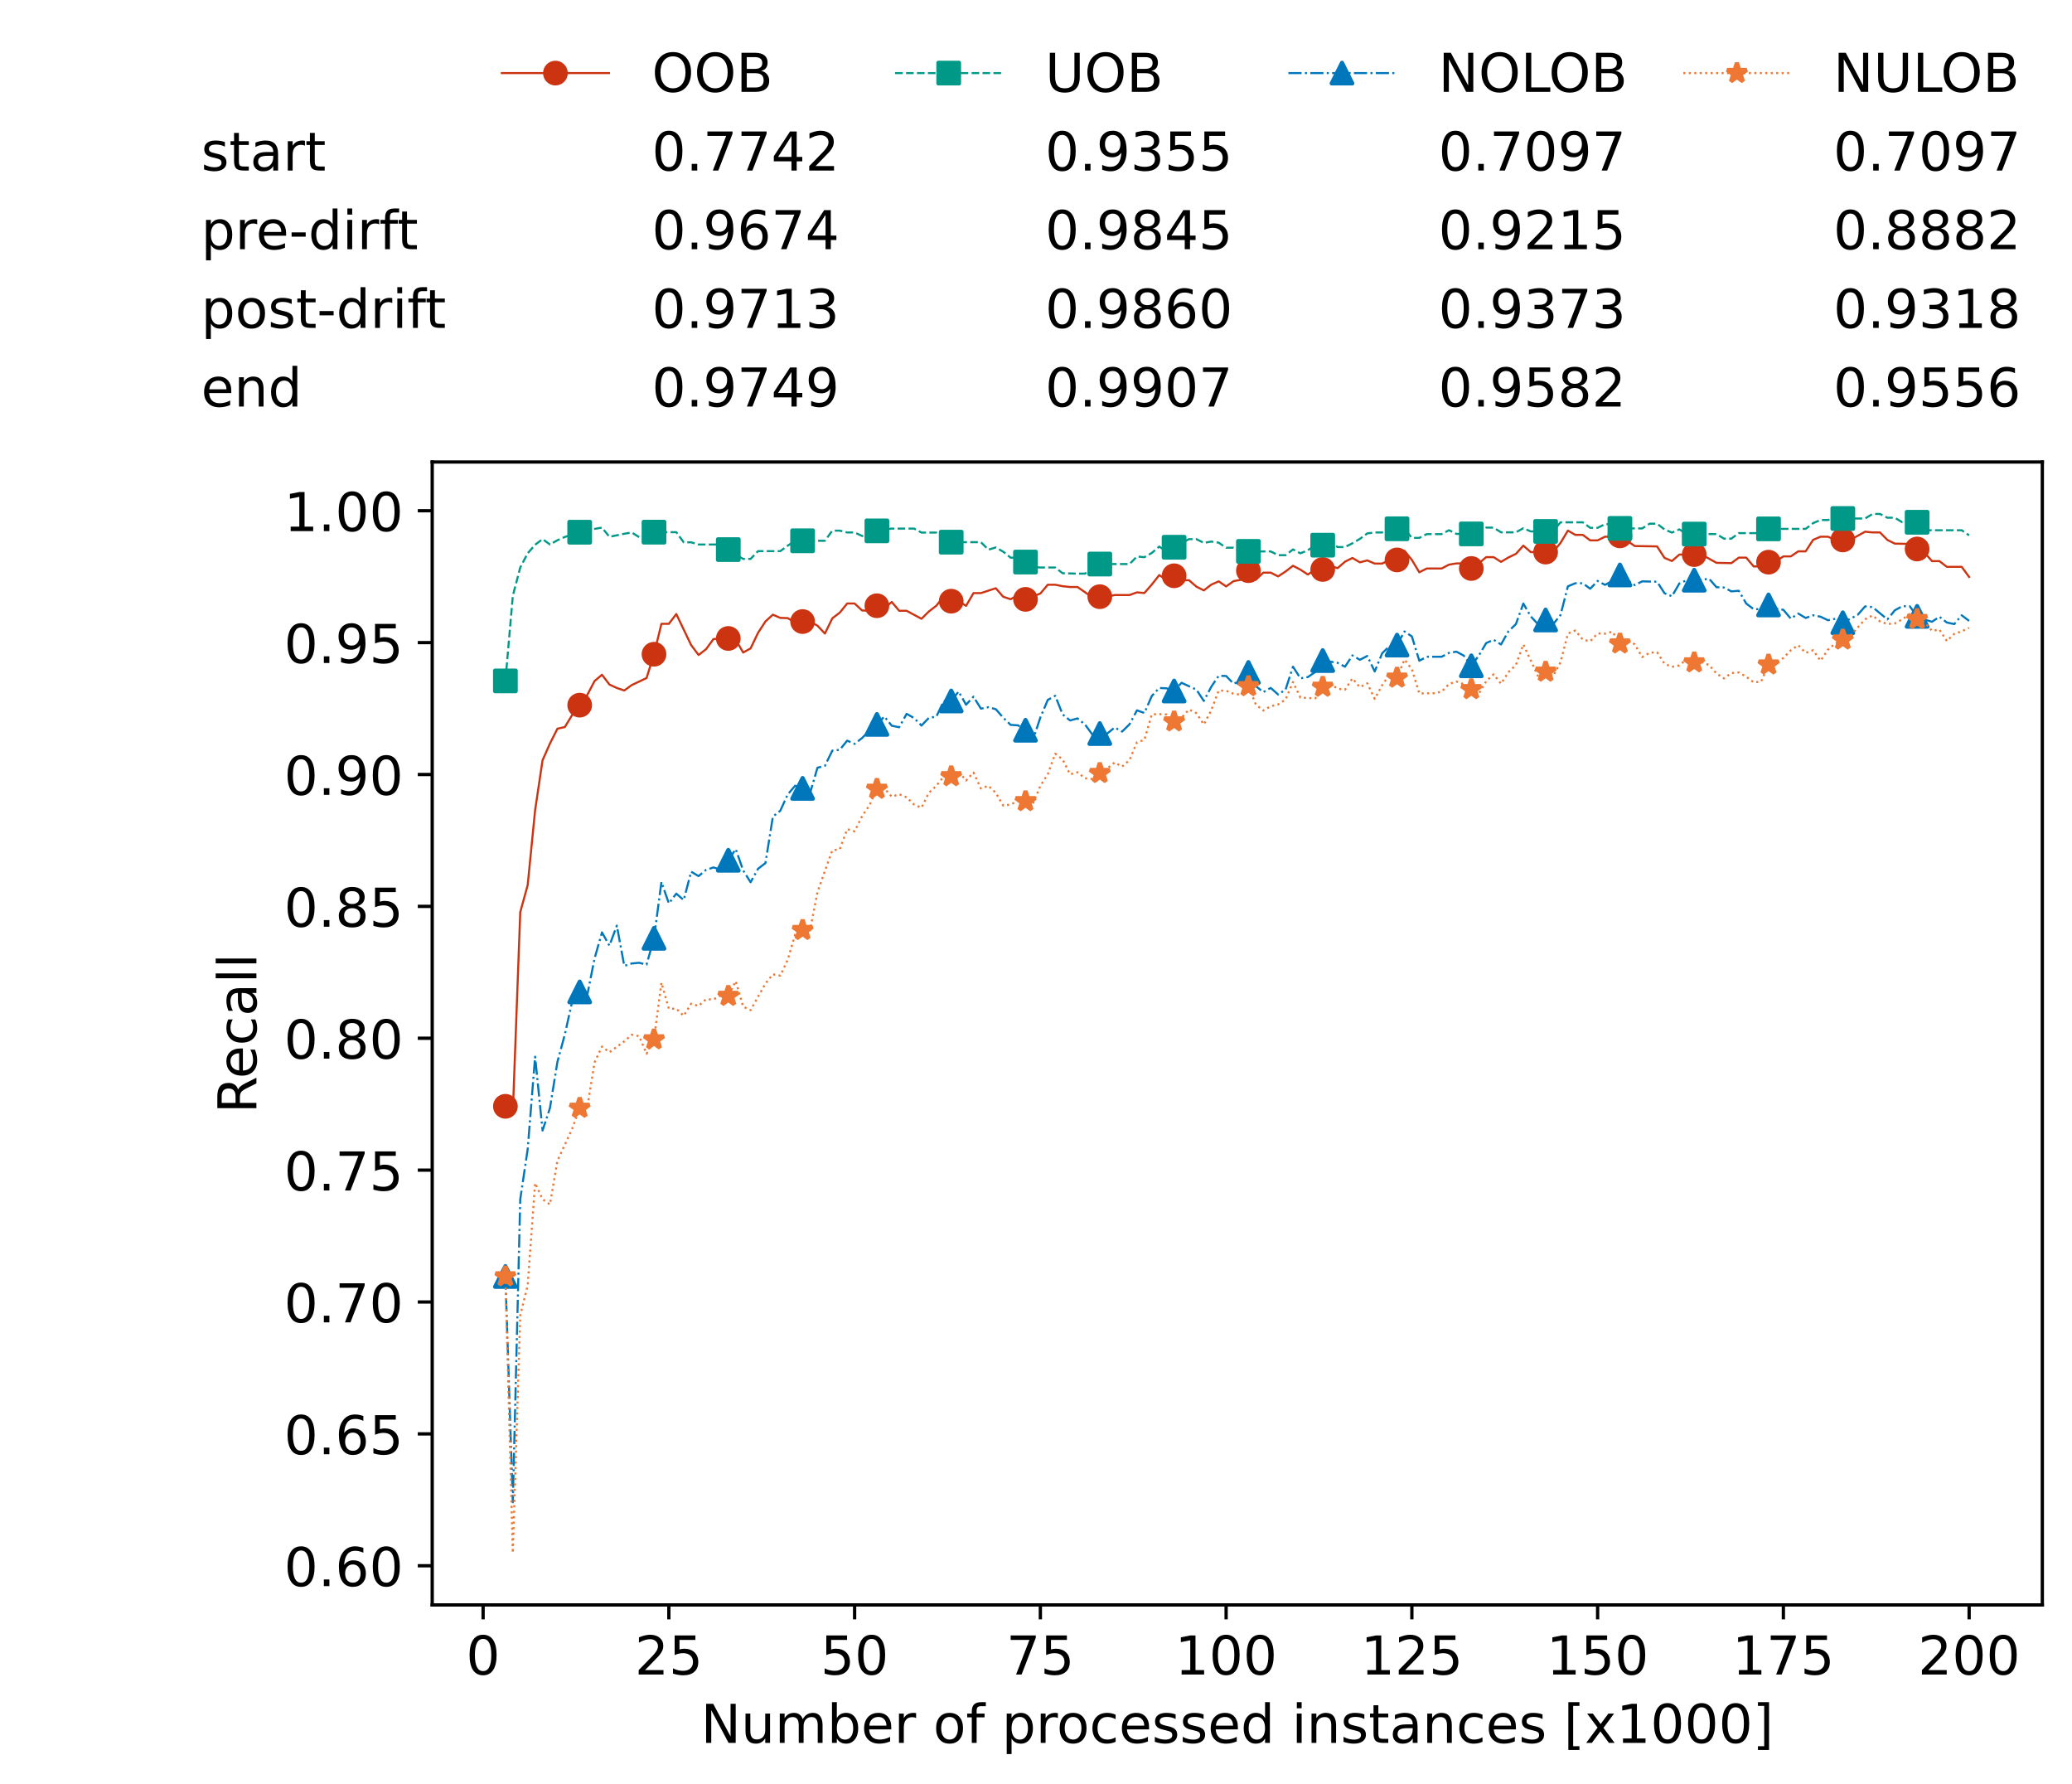 <?xml version="1.0" encoding="utf-8" standalone="no"?>
<!DOCTYPE svg PUBLIC "-//W3C//DTD SVG 1.1//EN"
  "http://www.w3.org/Graphics/SVG/1.1/DTD/svg11.dtd">
<!-- Created with matplotlib (https://matplotlib.org/) -->
<svg height="432.615pt" version="1.1" viewBox="0 0 502.65 432.615" width="502.65pt" xmlns="http://www.w3.org/2000/svg" xmlns:xlink="http://www.w3.org/1999/xlink">
 <defs>
  <style type="text/css">*{stroke-linecap:butt;stroke-linejoin:round;}</style>
 </defs>
 <g id="figure_1">
  <g id="patch_1">
   <path d="M 0 432.615 
L 502.65 432.615 
L 502.65 0 
L 0 0 
z
" style="fill:#ffffff;"/>
  </g>
  <g id="axes_1">
   <g id="patch_2">
    <path d="M 104.85 389.252 
L 495.45 389.252 
L 495.45 112.052 
L 104.85 112.052 
z
" style="fill:#ffffff;"/>
   </g>
   <g id="matplotlib.axis_1">
    <g id="xtick_1">
     <g id="line2d_1">
      <defs>
       <path d="M 0 0 
L 0 3.5 
" id="m657bbcb211" style="stroke:#000000;stroke-width:0.8;"/>
      </defs>
      <g>
       <use style="stroke:#000000;stroke-width:0.8;" x="117.197" xlink:href="#m657bbcb211" y="389.252"/>
      </g>
     </g>
     <g id="text_1">
      <!-- 0 -->
      <g transform="translate(113.061 406.13)scale(0.13 -0.13)">
       <defs>
        <path d="M 31.781 66.406 
Q 24.172 66.406 20.328 58.906 
Q 16.5 51.422 16.5 36.375 
Q 16.5 21.391 20.328 13.891 
Q 24.172 6.391 31.781 6.391 
Q 39.453 6.391 43.281 13.891 
Q 47.125 21.391 47.125 36.375 
Q 47.125 51.422 43.281 58.906 
Q 39.453 66.406 31.781 66.406 
z
M 31.781 74.219 
Q 44.047 74.219 50.516 64.516 
Q 56.984 54.828 56.984 36.375 
Q 56.984 17.969 50.516 8.266 
Q 44.047 -1.422 31.781 -1.422 
Q 19.531 -1.422 13.062 8.266 
Q 6.594 17.969 6.594 36.375 
Q 6.594 54.828 13.062 64.516 
Q 19.531 74.219 31.781 74.219 
z
" id="DejaVuSans-48"/>
       </defs>
       <use xlink:href="#DejaVuSans-48"/>
      </g>
     </g>
    </g>
    <g id="xtick_2">
     <g id="line2d_2">
      <g>
       <use style="stroke:#000000;stroke-width:0.8;" x="162.259" xlink:href="#m657bbcb211" y="389.252"/>
      </g>
     </g>
     <g id="text_2">
      <!-- 25 -->
      <g transform="translate(153.988 406.13)scale(0.13 -0.13)">
       <defs>
        <path d="M 19.188 8.297 
L 53.609 8.297 
L 53.609 0 
L 7.328 0 
L 7.328 8.297 
Q 12.938 14.109 22.625 23.891 
Q 32.328 33.688 34.812 36.531 
Q 39.547 41.844 41.422 45.531 
Q 43.312 49.219 43.312 52.781 
Q 43.312 58.594 39.234 62.25 
Q 35.156 65.922 28.609 65.922 
Q 23.969 65.922 18.812 64.312 
Q 13.672 62.703 7.812 59.422 
L 7.812 69.391 
Q 13.766 71.781 18.938 73 
Q 24.125 74.219 28.422 74.219 
Q 39.75 74.219 46.484 68.547 
Q 53.219 62.891 53.219 53.422 
Q 53.219 48.922 51.531 44.891 
Q 49.859 40.875 45.406 35.406 
Q 44.188 33.984 37.641 27.219 
Q 31.109 20.453 19.188 8.297 
z
" id="DejaVuSans-50"/>
        <path d="M 10.797 72.906 
L 49.516 72.906 
L 49.516 64.594 
L 19.828 64.594 
L 19.828 46.734 
Q 21.969 47.469 24.109 47.828 
Q 26.266 48.188 28.422 48.188 
Q 40.625 48.188 47.75 41.5 
Q 54.891 34.812 54.891 23.391 
Q 54.891 11.625 47.562 5.094 
Q 40.234 -1.422 26.906 -1.422 
Q 22.312 -1.422 17.547 -0.641 
Q 12.797 0.141 7.719 1.703 
L 7.719 11.625 
Q 12.109 9.234 16.797 8.062 
Q 21.484 6.891 26.703 6.891 
Q 35.156 6.891 40.078 11.328 
Q 45.016 15.766 45.016 23.391 
Q 45.016 31 40.078 35.438 
Q 35.156 39.891 26.703 39.891 
Q 22.75 39.891 18.812 39.016 
Q 14.891 38.141 10.797 36.281 
z
" id="DejaVuSans-53"/>
       </defs>
       <use xlink:href="#DejaVuSans-50"/>
       <use x="63.623" xlink:href="#DejaVuSans-53"/>
      </g>
     </g>
    </g>
    <g id="xtick_3">
     <g id="line2d_3">
      <g>
       <use style="stroke:#000000;stroke-width:0.8;" x="207.322" xlink:href="#m657bbcb211" y="389.252"/>
      </g>
     </g>
     <g id="text_3">
      <!-- 50 -->
      <g transform="translate(199.05 406.13)scale(0.13 -0.13)">
       <use xlink:href="#DejaVuSans-53"/>
       <use x="63.623" xlink:href="#DejaVuSans-48"/>
      </g>
     </g>
    </g>
    <g id="xtick_4">
     <g id="line2d_4">
      <g>
       <use style="stroke:#000000;stroke-width:0.8;" x="252.384" xlink:href="#m657bbcb211" y="389.252"/>
      </g>
     </g>
     <g id="text_4">
      <!-- 75 -->
      <g transform="translate(244.113 406.13)scale(0.13 -0.13)">
       <defs>
        <path d="M 8.203 72.906 
L 55.078 72.906 
L 55.078 68.703 
L 28.609 0 
L 18.312 0 
L 43.219 64.594 
L 8.203 64.594 
z
" id="DejaVuSans-55"/>
       </defs>
       <use xlink:href="#DejaVuSans-55"/>
       <use x="63.623" xlink:href="#DejaVuSans-53"/>
      </g>
     </g>
    </g>
    <g id="xtick_5">
     <g id="line2d_5">
      <g>
       <use style="stroke:#000000;stroke-width:0.8;" x="297.446" xlink:href="#m657bbcb211" y="389.252"/>
      </g>
     </g>
     <g id="text_5">
      <!-- 100 -->
      <g transform="translate(285.039 406.13)scale(0.13 -0.13)">
       <defs>
        <path d="M 12.406 8.297 
L 28.516 8.297 
L 28.516 63.922 
L 10.984 60.406 
L 10.984 69.391 
L 28.422 72.906 
L 38.281 72.906 
L 38.281 8.297 
L 54.391 8.297 
L 54.391 0 
L 12.406 0 
z
" id="DejaVuSans-49"/>
       </defs>
       <use xlink:href="#DejaVuSans-49"/>
       <use x="63.623" xlink:href="#DejaVuSans-48"/>
       <use x="127.246" xlink:href="#DejaVuSans-48"/>
      </g>
     </g>
    </g>
    <g id="xtick_6">
     <g id="line2d_6">
      <g>
       <use style="stroke:#000000;stroke-width:0.8;" x="342.509" xlink:href="#m657bbcb211" y="389.252"/>
      </g>
     </g>
     <g id="text_6">
      <!-- 125 -->
      <g transform="translate(330.102 406.13)scale(0.13 -0.13)">
       <use xlink:href="#DejaVuSans-49"/>
       <use x="63.623" xlink:href="#DejaVuSans-50"/>
       <use x="127.246" xlink:href="#DejaVuSans-53"/>
      </g>
     </g>
    </g>
    <g id="xtick_7">
     <g id="line2d_7">
      <g>
       <use style="stroke:#000000;stroke-width:0.8;" x="387.571" xlink:href="#m657bbcb211" y="389.252"/>
      </g>
     </g>
     <g id="text_7">
      <!-- 150 -->
      <g transform="translate(375.164 406.13)scale(0.13 -0.13)">
       <use xlink:href="#DejaVuSans-49"/>
       <use x="63.623" xlink:href="#DejaVuSans-53"/>
       <use x="127.246" xlink:href="#DejaVuSans-48"/>
      </g>
     </g>
    </g>
    <g id="xtick_8">
     <g id="line2d_8">
      <g>
       <use style="stroke:#000000;stroke-width:0.8;" x="432.633" xlink:href="#m657bbcb211" y="389.252"/>
      </g>
     </g>
     <g id="text_8">
      <!-- 175 -->
      <g transform="translate(420.226 406.13)scale(0.13 -0.13)">
       <use xlink:href="#DejaVuSans-49"/>
       <use x="63.623" xlink:href="#DejaVuSans-55"/>
       <use x="127.246" xlink:href="#DejaVuSans-53"/>
      </g>
     </g>
    </g>
    <g id="xtick_9">
     <g id="line2d_9">
      <g>
       <use style="stroke:#000000;stroke-width:0.8;" x="477.695" xlink:href="#m657bbcb211" y="389.252"/>
      </g>
     </g>
     <g id="text_9">
      <!-- 200 -->
      <g transform="translate(465.289 406.13)scale(0.13 -0.13)">
       <use xlink:href="#DejaVuSans-50"/>
       <use x="63.623" xlink:href="#DejaVuSans-48"/>
       <use x="127.246" xlink:href="#DejaVuSans-48"/>
      </g>
     </g>
    </g>
    <g id="text_10">
     <!-- Number of processed instances [x1000] -->
     <g transform="translate(170.025 422.711)scale(0.13 -0.13)">
      <defs>
       <path d="M 9.812 72.906 
L 23.094 72.906 
L 55.422 11.922 
L 55.422 72.906 
L 64.984 72.906 
L 64.984 0 
L 51.703 0 
L 19.391 60.984 
L 19.391 0 
L 9.812 0 
z
" id="DejaVuSans-78"/>
       <path d="M 8.5 21.578 
L 8.5 54.688 
L 17.484 54.688 
L 17.484 21.922 
Q 17.484 14.156 20.5 10.266 
Q 23.531 6.391 29.594 6.391 
Q 36.859 6.391 41.078 11.031 
Q 45.312 15.672 45.312 23.688 
L 45.312 54.688 
L 54.297 54.688 
L 54.297 0 
L 45.312 0 
L 45.312 8.406 
Q 42.047 3.422 37.719 1 
Q 33.406 -1.422 27.688 -1.422 
Q 18.266 -1.422 13.375 4.438 
Q 8.5 10.297 8.5 21.578 
z
M 31.109 56 
z
" id="DejaVuSans-117"/>
       <path d="M 52 44.188 
Q 55.375 50.25 60.062 53.125 
Q 64.75 56 71.094 56 
Q 79.641 56 84.281 50.016 
Q 88.922 44.047 88.922 33.016 
L 88.922 0 
L 79.891 0 
L 79.891 32.719 
Q 79.891 40.578 77.094 44.375 
Q 74.312 48.188 68.609 48.188 
Q 61.625 48.188 57.562 43.547 
Q 53.516 38.922 53.516 30.906 
L 53.516 0 
L 44.484 0 
L 44.484 32.719 
Q 44.484 40.625 41.703 44.406 
Q 38.922 48.188 33.109 48.188 
Q 26.219 48.188 22.156 43.531 
Q 18.109 38.875 18.109 30.906 
L 18.109 0 
L 9.078 0 
L 9.078 54.688 
L 18.109 54.688 
L 18.109 46.188 
Q 21.188 51.219 25.484 53.609 
Q 29.781 56 35.688 56 
Q 41.656 56 45.828 52.969 
Q 50 49.953 52 44.188 
z
" id="DejaVuSans-109"/>
       <path d="M 48.688 27.297 
Q 48.688 37.203 44.609 42.844 
Q 40.531 48.484 33.406 48.484 
Q 26.266 48.484 22.188 42.844 
Q 18.109 37.203 18.109 27.297 
Q 18.109 17.391 22.188 11.75 
Q 26.266 6.109 33.406 6.109 
Q 40.531 6.109 44.609 11.75 
Q 48.688 17.391 48.688 27.297 
z
M 18.109 46.391 
Q 20.953 51.266 25.266 53.625 
Q 29.594 56 35.594 56 
Q 45.562 56 51.781 48.094 
Q 58.016 40.188 58.016 27.297 
Q 58.016 14.406 51.781 6.484 
Q 45.562 -1.422 35.594 -1.422 
Q 29.594 -1.422 25.266 0.953 
Q 20.953 3.328 18.109 8.203 
L 18.109 0 
L 9.078 0 
L 9.078 75.984 
L 18.109 75.984 
z
" id="DejaVuSans-98"/>
       <path d="M 56.203 29.594 
L 56.203 25.203 
L 14.891 25.203 
Q 15.484 15.922 20.484 11.062 
Q 25.484 6.203 34.422 6.203 
Q 39.594 6.203 44.453 7.469 
Q 49.312 8.734 54.109 11.281 
L 54.109 2.781 
Q 49.266 0.734 44.188 -0.344 
Q 39.109 -1.422 33.891 -1.422 
Q 20.797 -1.422 13.156 6.188 
Q 5.516 13.812 5.516 26.812 
Q 5.516 40.234 12.766 48.109 
Q 20.016 56 32.328 56 
Q 43.359 56 49.781 48.891 
Q 56.203 41.797 56.203 29.594 
z
M 47.219 32.234 
Q 47.125 39.594 43.094 43.984 
Q 39.062 48.391 32.422 48.391 
Q 24.906 48.391 20.391 44.141 
Q 15.875 39.891 15.188 32.172 
z
" id="DejaVuSans-101"/>
       <path d="M 41.109 46.297 
Q 39.594 47.172 37.812 47.578 
Q 36.031 48 33.891 48 
Q 26.266 48 22.188 43.047 
Q 18.109 38.094 18.109 28.812 
L 18.109 0 
L 9.078 0 
L 9.078 54.688 
L 18.109 54.688 
L 18.109 46.188 
Q 20.953 51.172 25.484 53.578 
Q 30.031 56 36.531 56 
Q 37.453 56 38.578 55.875 
Q 39.703 55.766 41.062 55.516 
z
" id="DejaVuSans-114"/>
       <path id="DejaVuSans-32"/>
       <path d="M 30.609 48.391 
Q 23.391 48.391 19.188 42.75 
Q 14.984 37.109 14.984 27.297 
Q 14.984 17.484 19.156 11.844 
Q 23.344 6.203 30.609 6.203 
Q 37.797 6.203 41.984 11.859 
Q 46.188 17.531 46.188 27.297 
Q 46.188 37.016 41.984 42.703 
Q 37.797 48.391 30.609 48.391 
z
M 30.609 56 
Q 42.328 56 49.016 48.375 
Q 55.719 40.766 55.719 27.297 
Q 55.719 13.875 49.016 6.219 
Q 42.328 -1.422 30.609 -1.422 
Q 18.844 -1.422 12.172 6.219 
Q 5.516 13.875 5.516 27.297 
Q 5.516 40.766 12.172 48.375 
Q 18.844 56 30.609 56 
z
" id="DejaVuSans-111"/>
       <path d="M 37.109 75.984 
L 37.109 68.5 
L 28.516 68.5 
Q 23.688 68.5 21.797 66.547 
Q 19.922 64.594 19.922 59.516 
L 19.922 54.688 
L 34.719 54.688 
L 34.719 47.703 
L 19.922 47.703 
L 19.922 0 
L 10.891 0 
L 10.891 47.703 
L 2.297 47.703 
L 2.297 54.688 
L 10.891 54.688 
L 10.891 58.5 
Q 10.891 67.625 15.141 71.797 
Q 19.391 75.984 28.609 75.984 
z
" id="DejaVuSans-102"/>
       <path d="M 18.109 8.203 
L 18.109 -20.797 
L 9.078 -20.797 
L 9.078 54.688 
L 18.109 54.688 
L 18.109 46.391 
Q 20.953 51.266 25.266 53.625 
Q 29.594 56 35.594 56 
Q 45.562 56 51.781 48.094 
Q 58.016 40.188 58.016 27.297 
Q 58.016 14.406 51.781 6.484 
Q 45.562 -1.422 35.594 -1.422 
Q 29.594 -1.422 25.266 0.953 
Q 20.953 3.328 18.109 8.203 
z
M 48.688 27.297 
Q 48.688 37.203 44.609 42.844 
Q 40.531 48.484 33.406 48.484 
Q 26.266 48.484 22.188 42.844 
Q 18.109 37.203 18.109 27.297 
Q 18.109 17.391 22.188 11.75 
Q 26.266 6.109 33.406 6.109 
Q 40.531 6.109 44.609 11.75 
Q 48.688 17.391 48.688 27.297 
z
" id="DejaVuSans-112"/>
       <path d="M 48.781 52.594 
L 48.781 44.188 
Q 44.969 46.297 41.141 47.344 
Q 37.312 48.391 33.406 48.391 
Q 24.656 48.391 19.812 42.844 
Q 14.984 37.312 14.984 27.297 
Q 14.984 17.281 19.812 11.734 
Q 24.656 6.203 33.406 6.203 
Q 37.312 6.203 41.141 7.25 
Q 44.969 8.297 48.781 10.406 
L 48.781 2.094 
Q 45.016 0.344 40.984 -0.531 
Q 36.969 -1.422 32.422 -1.422 
Q 20.062 -1.422 12.781 6.344 
Q 5.516 14.109 5.516 27.297 
Q 5.516 40.672 12.859 48.328 
Q 20.219 56 33.016 56 
Q 37.156 56 41.109 55.141 
Q 45.062 54.297 48.781 52.594 
z
" id="DejaVuSans-99"/>
       <path d="M 44.281 53.078 
L 44.281 44.578 
Q 40.484 46.531 36.375 47.5 
Q 32.281 48.484 27.875 48.484 
Q 21.188 48.484 17.844 46.438 
Q 14.5 44.391 14.5 40.281 
Q 14.5 37.156 16.891 35.375 
Q 19.281 33.594 26.516 31.984 
L 29.594 31.297 
Q 39.156 29.25 43.188 25.516 
Q 47.219 21.781 47.219 15.094 
Q 47.219 7.469 41.188 3.016 
Q 35.156 -1.422 24.609 -1.422 
Q 20.219 -1.422 15.453 -0.562 
Q 10.688 0.297 5.422 2 
L 5.422 11.281 
Q 10.406 8.688 15.234 7.391 
Q 20.062 6.109 24.812 6.109 
Q 31.156 6.109 34.562 8.281 
Q 37.984 10.453 37.984 14.406 
Q 37.984 18.062 35.516 20.016 
Q 33.062 21.969 24.703 23.781 
L 21.578 24.516 
Q 13.234 26.266 9.516 29.906 
Q 5.812 33.547 5.812 39.891 
Q 5.812 47.609 11.281 51.797 
Q 16.75 56 26.812 56 
Q 31.781 56 36.172 55.266 
Q 40.578 54.547 44.281 53.078 
z
" id="DejaVuSans-115"/>
       <path d="M 45.406 46.391 
L 45.406 75.984 
L 54.391 75.984 
L 54.391 0 
L 45.406 0 
L 45.406 8.203 
Q 42.578 3.328 38.25 0.953 
Q 33.938 -1.422 27.875 -1.422 
Q 17.969 -1.422 11.734 6.484 
Q 5.516 14.406 5.516 27.297 
Q 5.516 40.188 11.734 48.094 
Q 17.969 56 27.875 56 
Q 33.938 56 38.25 53.625 
Q 42.578 51.266 45.406 46.391 
z
M 14.797 27.297 
Q 14.797 17.391 18.875 11.75 
Q 22.953 6.109 30.078 6.109 
Q 37.203 6.109 41.297 11.75 
Q 45.406 17.391 45.406 27.297 
Q 45.406 37.203 41.297 42.844 
Q 37.203 48.484 30.078 48.484 
Q 22.953 48.484 18.875 42.844 
Q 14.797 37.203 14.797 27.297 
z
" id="DejaVuSans-100"/>
       <path d="M 9.422 54.688 
L 18.406 54.688 
L 18.406 0 
L 9.422 0 
z
M 9.422 75.984 
L 18.406 75.984 
L 18.406 64.594 
L 9.422 64.594 
z
" id="DejaVuSans-105"/>
       <path d="M 54.891 33.016 
L 54.891 0 
L 45.906 0 
L 45.906 32.719 
Q 45.906 40.484 42.875 44.328 
Q 39.844 48.188 33.797 48.188 
Q 26.516 48.188 22.312 43.547 
Q 18.109 38.922 18.109 30.906 
L 18.109 0 
L 9.078 0 
L 9.078 54.688 
L 18.109 54.688 
L 18.109 46.188 
Q 21.344 51.125 25.703 53.562 
Q 30.078 56 35.797 56 
Q 45.219 56 50.047 50.172 
Q 54.891 44.344 54.891 33.016 
z
" id="DejaVuSans-110"/>
       <path d="M 18.312 70.219 
L 18.312 54.688 
L 36.812 54.688 
L 36.812 47.703 
L 18.312 47.703 
L 18.312 18.016 
Q 18.312 11.328 20.141 9.422 
Q 21.969 7.516 27.594 7.516 
L 36.812 7.516 
L 36.812 0 
L 27.594 0 
Q 17.188 0 13.234 3.875 
Q 9.281 7.766 9.281 18.016 
L 9.281 47.703 
L 2.688 47.703 
L 2.688 54.688 
L 9.281 54.688 
L 9.281 70.219 
z
" id="DejaVuSans-116"/>
       <path d="M 34.281 27.484 
Q 23.391 27.484 19.188 25 
Q 14.984 22.516 14.984 16.5 
Q 14.984 11.719 18.141 8.906 
Q 21.297 6.109 26.703 6.109 
Q 34.188 6.109 38.703 11.406 
Q 43.219 16.703 43.219 25.484 
L 43.219 27.484 
z
M 52.203 31.203 
L 52.203 0 
L 43.219 0 
L 43.219 8.297 
Q 40.141 3.328 35.547 0.953 
Q 30.953 -1.422 24.312 -1.422 
Q 15.922 -1.422 10.953 3.297 
Q 6 8.016 6 15.922 
Q 6 25.141 12.172 29.828 
Q 18.359 34.516 30.609 34.516 
L 43.219 34.516 
L 43.219 35.406 
Q 43.219 41.609 39.141 45 
Q 35.062 48.391 27.688 48.391 
Q 23 48.391 18.547 47.266 
Q 14.109 46.141 10.016 43.891 
L 10.016 52.203 
Q 14.938 54.109 19.578 55.047 
Q 24.219 56 28.609 56 
Q 40.484 56 46.344 49.844 
Q 52.203 43.703 52.203 31.203 
z
" id="DejaVuSans-97"/>
       <path d="M 8.594 75.984 
L 29.297 75.984 
L 29.297 69 
L 17.578 69 
L 17.578 -6.203 
L 29.297 -6.203 
L 29.297 -13.188 
L 8.594 -13.188 
z
" id="DejaVuSans-91"/>
       <path d="M 54.891 54.688 
L 35.109 28.078 
L 55.906 0 
L 45.312 0 
L 29.391 21.484 
L 13.484 0 
L 2.875 0 
L 24.125 28.609 
L 4.688 54.688 
L 15.281 54.688 
L 29.781 35.203 
L 44.281 54.688 
z
" id="DejaVuSans-120"/>
       <path d="M 30.422 75.984 
L 30.422 -13.188 
L 9.719 -13.188 
L 9.719 -6.203 
L 21.391 -6.203 
L 21.391 69 
L 9.719 69 
L 9.719 75.984 
z
" id="DejaVuSans-93"/>
      </defs>
      <use xlink:href="#DejaVuSans-78"/>
      <use x="74.805" xlink:href="#DejaVuSans-117"/>
      <use x="138.184" xlink:href="#DejaVuSans-109"/>
      <use x="235.596" xlink:href="#DejaVuSans-98"/>
      <use x="299.072" xlink:href="#DejaVuSans-101"/>
      <use x="360.596" xlink:href="#DejaVuSans-114"/>
      <use x="401.709" xlink:href="#DejaVuSans-32"/>
      <use x="433.496" xlink:href="#DejaVuSans-111"/>
      <use x="494.678" xlink:href="#DejaVuSans-102"/>
      <use x="529.883" xlink:href="#DejaVuSans-32"/>
      <use x="561.67" xlink:href="#DejaVuSans-112"/>
      <use x="625.146" xlink:href="#DejaVuSans-114"/>
      <use x="664.01" xlink:href="#DejaVuSans-111"/>
      <use x="725.191" xlink:href="#DejaVuSans-99"/>
      <use x="780.172" xlink:href="#DejaVuSans-101"/>
      <use x="841.695" xlink:href="#DejaVuSans-115"/>
      <use x="893.795" xlink:href="#DejaVuSans-115"/>
      <use x="945.895" xlink:href="#DejaVuSans-101"/>
      <use x="1007.418" xlink:href="#DejaVuSans-100"/>
      <use x="1070.895" xlink:href="#DejaVuSans-32"/>
      <use x="1102.682" xlink:href="#DejaVuSans-105"/>
      <use x="1130.465" xlink:href="#DejaVuSans-110"/>
      <use x="1193.844" xlink:href="#DejaVuSans-115"/>
      <use x="1245.943" xlink:href="#DejaVuSans-116"/>
      <use x="1285.152" xlink:href="#DejaVuSans-97"/>
      <use x="1346.432" xlink:href="#DejaVuSans-110"/>
      <use x="1409.811" xlink:href="#DejaVuSans-99"/>
      <use x="1464.791" xlink:href="#DejaVuSans-101"/>
      <use x="1526.314" xlink:href="#DejaVuSans-115"/>
      <use x="1578.414" xlink:href="#DejaVuSans-32"/>
      <use x="1610.201" xlink:href="#DejaVuSans-91"/>
      <use x="1649.215" xlink:href="#DejaVuSans-120"/>
      <use x="1708.395" xlink:href="#DejaVuSans-49"/>
      <use x="1772.018" xlink:href="#DejaVuSans-48"/>
      <use x="1835.641" xlink:href="#DejaVuSans-48"/>
      <use x="1899.264" xlink:href="#DejaVuSans-48"/>
      <use x="1962.887" xlink:href="#DejaVuSans-93"/>
     </g>
    </g>
   </g>
   <g id="matplotlib.axis_2">
    <g id="ytick_1">
     <g id="line2d_10">
      <defs>
       <path d="M 0 0 
L -3.5 0 
" id="m98b3f20c97" style="stroke:#000000;stroke-width:0.8;"/>
      </defs>
      <g>
       <use style="stroke:#000000;stroke-width:0.8;" x="104.85" xlink:href="#m98b3f20c97" y="379.747"/>
      </g>
     </g>
     <g id="text_11">
      <!-- 0.60 -->
      <g transform="translate(68.905 384.686)scale(0.13 -0.13)">
       <defs>
        <path d="M 10.688 12.406 
L 21 12.406 
L 21 0 
L 10.688 0 
z
" id="DejaVuSans-46"/>
        <path d="M 33.016 40.375 
Q 26.375 40.375 22.484 35.828 
Q 18.609 31.297 18.609 23.391 
Q 18.609 15.531 22.484 10.953 
Q 26.375 6.391 33.016 6.391 
Q 39.656 6.391 43.531 10.953 
Q 47.406 15.531 47.406 23.391 
Q 47.406 31.297 43.531 35.828 
Q 39.656 40.375 33.016 40.375 
z
M 52.594 71.297 
L 52.594 62.312 
Q 48.875 64.062 45.094 64.984 
Q 41.312 65.922 37.594 65.922 
Q 27.828 65.922 22.672 59.328 
Q 17.531 52.734 16.797 39.406 
Q 19.672 43.656 24.016 45.922 
Q 28.375 48.188 33.594 48.188 
Q 44.578 48.188 50.953 41.516 
Q 57.328 34.859 57.328 23.391 
Q 57.328 12.156 50.688 5.359 
Q 44.047 -1.422 33.016 -1.422 
Q 20.359 -1.422 13.672 8.266 
Q 6.984 17.969 6.984 36.375 
Q 6.984 53.656 15.188 63.938 
Q 23.391 74.219 37.203 74.219 
Q 40.922 74.219 44.703 73.484 
Q 48.484 72.75 52.594 71.297 
z
" id="DejaVuSans-54"/>
       </defs>
       <use xlink:href="#DejaVuSans-48"/>
       <use x="63.623" xlink:href="#DejaVuSans-46"/>
       <use x="95.41" xlink:href="#DejaVuSans-54"/>
       <use x="159.033" xlink:href="#DejaVuSans-48"/>
      </g>
     </g>
    </g>
    <g id="ytick_2">
     <g id="line2d_11">
      <g>
       <use style="stroke:#000000;stroke-width:0.8;" x="104.85" xlink:href="#m98b3f20c97" y="347.763"/>
      </g>
     </g>
     <g id="text_12">
      <!-- 0.65 -->
      <g transform="translate(68.905 352.702)scale(0.13 -0.13)">
       <use xlink:href="#DejaVuSans-48"/>
       <use x="63.623" xlink:href="#DejaVuSans-46"/>
       <use x="95.41" xlink:href="#DejaVuSans-54"/>
       <use x="159.033" xlink:href="#DejaVuSans-53"/>
      </g>
     </g>
    </g>
    <g id="ytick_3">
     <g id="line2d_12">
      <g>
       <use style="stroke:#000000;stroke-width:0.8;" x="104.85" xlink:href="#m98b3f20c97" y="315.778"/>
      </g>
     </g>
     <g id="text_13">
      <!-- 0.70 -->
      <g transform="translate(68.905 320.717)scale(0.13 -0.13)">
       <use xlink:href="#DejaVuSans-48"/>
       <use x="63.623" xlink:href="#DejaVuSans-46"/>
       <use x="95.41" xlink:href="#DejaVuSans-55"/>
       <use x="159.033" xlink:href="#DejaVuSans-48"/>
      </g>
     </g>
    </g>
    <g id="ytick_4">
     <g id="line2d_13">
      <g>
       <use style="stroke:#000000;stroke-width:0.8;" x="104.85" xlink:href="#m98b3f20c97" y="283.794"/>
      </g>
     </g>
     <g id="text_14">
      <!-- 0.75 -->
      <g transform="translate(68.905 288.733)scale(0.13 -0.13)">
       <use xlink:href="#DejaVuSans-48"/>
       <use x="63.623" xlink:href="#DejaVuSans-46"/>
       <use x="95.41" xlink:href="#DejaVuSans-55"/>
       <use x="159.033" xlink:href="#DejaVuSans-53"/>
      </g>
     </g>
    </g>
    <g id="ytick_5">
     <g id="line2d_14">
      <g>
       <use style="stroke:#000000;stroke-width:0.8;" x="104.85" xlink:href="#m98b3f20c97" y="251.809"/>
      </g>
     </g>
     <g id="text_15">
      <!-- 0.80 -->
      <g transform="translate(68.905 256.748)scale(0.13 -0.13)">
       <defs>
        <path d="M 31.781 34.625 
Q 24.75 34.625 20.719 30.859 
Q 16.703 27.094 16.703 20.516 
Q 16.703 13.922 20.719 10.156 
Q 24.75 6.391 31.781 6.391 
Q 38.812 6.391 42.859 10.172 
Q 46.922 13.969 46.922 20.516 
Q 46.922 27.094 42.891 30.859 
Q 38.875 34.625 31.781 34.625 
z
M 21.922 38.812 
Q 15.578 40.375 12.031 44.719 
Q 8.5 49.078 8.5 55.328 
Q 8.5 64.062 14.719 69.141 
Q 20.953 74.219 31.781 74.219 
Q 42.672 74.219 48.875 69.141 
Q 55.078 64.062 55.078 55.328 
Q 55.078 49.078 51.531 44.719 
Q 48 40.375 41.703 38.812 
Q 48.828 37.156 52.797 32.312 
Q 56.781 27.484 56.781 20.516 
Q 56.781 9.906 50.312 4.234 
Q 43.844 -1.422 31.781 -1.422 
Q 19.734 -1.422 13.25 4.234 
Q 6.781 9.906 6.781 20.516 
Q 6.781 27.484 10.781 32.312 
Q 14.797 37.156 21.922 38.812 
z
M 18.312 54.391 
Q 18.312 48.734 21.844 45.562 
Q 25.391 42.391 31.781 42.391 
Q 38.141 42.391 41.719 45.562 
Q 45.312 48.734 45.312 54.391 
Q 45.312 60.062 41.719 63.234 
Q 38.141 66.406 31.781 66.406 
Q 25.391 66.406 21.844 63.234 
Q 18.312 60.062 18.312 54.391 
z
" id="DejaVuSans-56"/>
       </defs>
       <use xlink:href="#DejaVuSans-48"/>
       <use x="63.623" xlink:href="#DejaVuSans-46"/>
       <use x="95.41" xlink:href="#DejaVuSans-56"/>
       <use x="159.033" xlink:href="#DejaVuSans-48"/>
      </g>
     </g>
    </g>
    <g id="ytick_6">
     <g id="line2d_15">
      <g>
       <use style="stroke:#000000;stroke-width:0.8;" x="104.85" xlink:href="#m98b3f20c97" y="219.825"/>
      </g>
     </g>
     <g id="text_16">
      <!-- 0.85 -->
      <g transform="translate(68.905 224.764)scale(0.13 -0.13)">
       <use xlink:href="#DejaVuSans-48"/>
       <use x="63.623" xlink:href="#DejaVuSans-46"/>
       <use x="95.41" xlink:href="#DejaVuSans-56"/>
       <use x="159.033" xlink:href="#DejaVuSans-53"/>
      </g>
     </g>
    </g>
    <g id="ytick_7">
     <g id="line2d_16">
      <g>
       <use style="stroke:#000000;stroke-width:0.8;" x="104.85" xlink:href="#m98b3f20c97" y="187.841"/>
      </g>
     </g>
     <g id="text_17">
      <!-- 0.90 -->
      <g transform="translate(68.905 192.78)scale(0.13 -0.13)">
       <defs>
        <path d="M 10.984 1.516 
L 10.984 10.5 
Q 14.703 8.734 18.5 7.812 
Q 22.312 6.891 25.984 6.891 
Q 35.75 6.891 40.891 13.453 
Q 46.047 20.016 46.781 33.406 
Q 43.953 29.203 39.594 26.953 
Q 35.25 24.703 29.984 24.703 
Q 19.047 24.703 12.672 31.312 
Q 6.297 37.938 6.297 49.422 
Q 6.297 60.641 12.938 67.422 
Q 19.578 74.219 30.609 74.219 
Q 43.266 74.219 49.922 64.516 
Q 56.594 54.828 56.594 36.375 
Q 56.594 19.141 48.406 8.859 
Q 40.234 -1.422 26.422 -1.422 
Q 22.703 -1.422 18.891 -0.688 
Q 15.094 0.047 10.984 1.516 
z
M 30.609 32.422 
Q 37.25 32.422 41.125 36.953 
Q 45.016 41.5 45.016 49.422 
Q 45.016 57.281 41.125 61.844 
Q 37.25 66.406 30.609 66.406 
Q 23.969 66.406 20.094 61.844 
Q 16.219 57.281 16.219 49.422 
Q 16.219 41.5 20.094 36.953 
Q 23.969 32.422 30.609 32.422 
z
" id="DejaVuSans-57"/>
       </defs>
       <use xlink:href="#DejaVuSans-48"/>
       <use x="63.623" xlink:href="#DejaVuSans-46"/>
       <use x="95.41" xlink:href="#DejaVuSans-57"/>
       <use x="159.033" xlink:href="#DejaVuSans-48"/>
      </g>
     </g>
    </g>
    <g id="ytick_8">
     <g id="line2d_17">
      <g>
       <use style="stroke:#000000;stroke-width:0.8;" x="104.85" xlink:href="#m98b3f20c97" y="155.856"/>
      </g>
     </g>
     <g id="text_18">
      <!-- 0.95 -->
      <g transform="translate(68.905 160.795)scale(0.13 -0.13)">
       <use xlink:href="#DejaVuSans-48"/>
       <use x="63.623" xlink:href="#DejaVuSans-46"/>
       <use x="95.41" xlink:href="#DejaVuSans-57"/>
       <use x="159.033" xlink:href="#DejaVuSans-53"/>
      </g>
     </g>
    </g>
    <g id="ytick_9">
     <g id="line2d_18">
      <g>
       <use style="stroke:#000000;stroke-width:0.8;" x="104.85" xlink:href="#m98b3f20c97" y="123.872"/>
      </g>
     </g>
     <g id="text_19">
      <!-- 1.00 -->
      <g transform="translate(68.905 128.811)scale(0.13 -0.13)">
       <use xlink:href="#DejaVuSans-49"/>
       <use x="63.623" xlink:href="#DejaVuSans-46"/>
       <use x="95.41" xlink:href="#DejaVuSans-48"/>
       <use x="159.033" xlink:href="#DejaVuSans-48"/>
      </g>
     </g>
    </g>
    <g id="text_20">
     <!-- Recall -->
     <g transform="translate(62.201 270.044)rotate(-90)scale(0.13 -0.13)">
      <defs>
       <path d="M 44.391 34.188 
Q 47.562 33.109 50.562 29.594 
Q 53.562 26.078 56.594 19.922 
L 66.609 0 
L 56 0 
L 46.688 18.703 
Q 43.062 26.031 39.672 28.422 
Q 36.281 30.812 30.422 30.812 
L 19.672 30.812 
L 19.672 0 
L 9.812 0 
L 9.812 72.906 
L 32.078 72.906 
Q 44.578 72.906 50.734 67.672 
Q 56.891 62.453 56.891 51.906 
Q 56.891 45.016 53.688 40.469 
Q 50.484 35.938 44.391 34.188 
z
M 19.672 64.797 
L 19.672 38.922 
L 32.078 38.922 
Q 39.203 38.922 42.844 42.219 
Q 46.484 45.516 46.484 51.906 
Q 46.484 58.297 42.844 61.547 
Q 39.203 64.797 32.078 64.797 
z
" id="DejaVuSans-82"/>
       <path d="M 9.422 75.984 
L 18.406 75.984 
L 18.406 0 
L 9.422 0 
z
" id="DejaVuSans-108"/>
      </defs>
      <use xlink:href="#DejaVuSans-82"/>
      <use x="64.982" xlink:href="#DejaVuSans-101"/>
      <use x="126.506" xlink:href="#DejaVuSans-99"/>
      <use x="181.486" xlink:href="#DejaVuSans-97"/>
      <use x="242.766" xlink:href="#DejaVuSans-108"/>
      <use x="270.549" xlink:href="#DejaVuSans-108"/>
     </g>
    </g>
   </g>
   <g id="line2d_19"/>
   <g id="line2d_20"/>
   <g id="line2d_21"/>
   <g id="line2d_22"/>
   <g id="line2d_23"/>
   <g id="line2d_24">
    <path clip-path="url(#p5070e4435d)" d="M 122.605 268.317 
L 124.407 269.905 
L 126.21 221.227 
L 128.012 214.657 
L 129.815 196.5 
L 131.617 184.395 
L 133.419 180.318 
L 135.222 176.739 
L 137.024 176.332 
L 138.827 173.371 
L 142.432 168.618 
L 144.234 165.176 
L 146.037 163.654 
L 147.839 166.019 
L 149.642 166.861 
L 151.444 167.468 
L 153.247 166.157 
L 156.852 164.446 
L 158.654 158.677 
L 160.457 151.296 
L 162.259 151.296 
L 164.062 148.927 
L 167.667 156.456 
L 169.469 158.854 
L 171.272 157.464 
L 173.074 155.003 
L 174.877 154.802 
L 176.679 154.847 
L 178.482 155.164 
L 180.284 158.259 
L 182.087 157.259 
L 183.889 153.497 
L 185.692 150.715 
L 187.494 149.082 
L 189.297 149.859 
L 191.099 149.917 
L 192.902 151.017 
L 194.704 150.748 
L 196.507 150.748 
L 198.309 151.747 
L 200.112 153.658 
L 201.914 149.967 
L 203.717 148.59 
L 205.519 146.369 
L 207.322 146.369 
L 209.124 148.052 
L 210.927 148.143 
L 212.729 146.913 
L 214.532 147.46 
L 216.334 146.005 
L 218.137 148.137 
L 219.939 148.137 
L 223.544 150.075 
L 225.347 148.298 
L 227.149 146.908 
L 228.952 144.623 
L 230.754 145.808 
L 232.557 145.808 
L 234.359 146.941 
L 236.162 143.845 
L 237.964 143.845 
L 241.569 142.666 
L 243.372 144.729 
L 245.174 145.331 
L 246.976 144.299 
L 248.779 145.365 
L 252.384 143.949 
L 254.186 141.817 
L 255.989 141.817 
L 257.791 142.175 
L 259.594 142.369 
L 261.396 142.369 
L 265.001 144.879 
L 266.804 144.715 
L 268.606 144.715 
L 270.409 144.312 
L 274.014 144.312 
L 275.816 143.669 
L 277.619 143.829 
L 279.421 141.766 
L 281.224 139.481 
L 283.026 140.711 
L 284.829 139.645 
L 286.631 140.746 
L 288.434 140.717 
L 290.236 142.278 
L 292.039 143.191 
L 293.841 141.801 
L 295.644 141.001 
L 297.446 142.231 
L 299.249 140.952 
L 301.051 140.61 
L 302.854 138.404 
L 304.656 140.61 
L 306.459 138.881 
L 308.261 138.881 
L 310.064 139.795 
L 311.866 138.611 
L 313.669 137.22 
L 315.471 138.161 
L 317.274 139.345 
L 319.076 138.115 
L 320.879 138.115 
L 322.681 137.213 
L 324.484 137.795 
L 326.286 136.235 
L 328.089 135.321 
L 329.891 136.387 
L 331.694 135.919 
L 333.496 136.688 
L 335.299 136.688 
L 337.101 135.8 
L 338.904 135.8 
L 340.706 133.594 
L 342.509 135.8 
L 344.311 138.798 
L 346.114 137.884 
L 349.719 137.884 
L 351.521 136.944 
L 353.324 136.647 
L 355.126 136.647 
L 356.928 137.878 
L 358.731 136.647 
L 360.533 135.124 
L 362.336 135.124 
L 364.138 136.267 
L 365.941 135.2 
L 367.743 134.336 
L 369.546 132.337 
L 371.348 133.897 
L 376.756 133.897 
L 378.558 131.691 
L 380.361 128.693 
L 382.163 129.725 
L 383.966 129.725 
L 385.768 131.057 
L 387.571 131.057 
L 389.373 130.169 
L 391.176 130.169 
L 392.978 129.97 
L 396.583 132.434 
L 401.991 132.522 
L 403.793 135.304 
L 405.596 136.065 
L 407.398 134.505 
L 412.806 134.505 
L 416.411 136.506 
L 420.016 136.577 
L 421.818 135.244 
L 423.621 135.244 
L 425.423 137.377 
L 427.226 137.377 
L 429.028 136.345 
L 430.831 136.132 
L 432.633 134.947 
L 434.436 134.947 
L 436.238 133.717 
L 438.041 133.717 
L 439.843 130.936 
L 441.646 130.174 
L 443.448 130.174 
L 445.251 130.954 
L 448.856 130.954 
L 452.461 128.953 
L 454.263 129.13 
L 456.066 129.13 
L 457.868 130.957 
L 459.671 131.846 
L 463.276 131.919 
L 465.078 133.149 
L 466.881 134.022 
L 468.683 136.085 
L 470.485 136.085 
L 472.288 137.476 
L 475.893 137.476 
L 477.695 139.936 
L 477.695 139.936 
" style="fill:none;stroke:#cc3311;stroke-linecap:square;stroke-width:0.5;"/>
    <defs>
     <path d="M 0 2.5 
C 0.663 2.5 1.299 2.237 1.768 1.768 
C 2.237 1.299 2.5 0.663 2.5 0 
C 2.5 -0.663 2.237 -1.299 1.768 -1.768 
C 1.299 -2.237 0.663 -2.5 0 -2.5 
C -0.663 -2.5 -1.299 -2.237 -1.768 -1.768 
C -2.237 -1.299 -2.5 -0.663 -2.5 0 
C -2.5 0.663 -2.237 1.299 -1.768 1.768 
C -1.299 2.237 -0.663 2.5 0 2.5 
z
" id="m744c8a9f02" style="stroke:#cc3311;"/>
    </defs>
    <g clip-path="url(#p5070e4435d)">
     <use style="fill:#cc3311;stroke:#cc3311;" x="122.605" xlink:href="#m744c8a9f02" y="268.317"/>
     <use style="fill:#cc3311;stroke:#cc3311;" x="140.629" xlink:href="#m744c8a9f02" y="171.025"/>
     <use style="fill:#cc3311;stroke:#cc3311;" x="158.654" xlink:href="#m744c8a9f02" y="158.677"/>
     <use style="fill:#cc3311;stroke:#cc3311;" x="176.679" xlink:href="#m744c8a9f02" y="154.847"/>
     <use style="fill:#cc3311;stroke:#cc3311;" x="194.704" xlink:href="#m744c8a9f02" y="150.748"/>
     <use style="fill:#cc3311;stroke:#cc3311;" x="212.729" xlink:href="#m744c8a9f02" y="146.913"/>
     <use style="fill:#cc3311;stroke:#cc3311;" x="230.754" xlink:href="#m744c8a9f02" y="145.808"/>
     <use style="fill:#cc3311;stroke:#cc3311;" x="248.779" xlink:href="#m744c8a9f02" y="145.365"/>
     <use style="fill:#cc3311;stroke:#cc3311;" x="266.804" xlink:href="#m744c8a9f02" y="144.715"/>
     <use style="fill:#cc3311;stroke:#cc3311;" x="284.829" xlink:href="#m744c8a9f02" y="139.645"/>
     <use style="fill:#cc3311;stroke:#cc3311;" x="302.854" xlink:href="#m744c8a9f02" y="138.404"/>
     <use style="fill:#cc3311;stroke:#cc3311;" x="320.879" xlink:href="#m744c8a9f02" y="138.115"/>
     <use style="fill:#cc3311;stroke:#cc3311;" x="338.904" xlink:href="#m744c8a9f02" y="135.8"/>
     <use style="fill:#cc3311;stroke:#cc3311;" x="356.928" xlink:href="#m744c8a9f02" y="137.878"/>
     <use style="fill:#cc3311;stroke:#cc3311;" x="374.953" xlink:href="#m744c8a9f02" y="133.897"/>
     <use style="fill:#cc3311;stroke:#cc3311;" x="392.978" xlink:href="#m744c8a9f02" y="129.97"/>
     <use style="fill:#cc3311;stroke:#cc3311;" x="411.003" xlink:href="#m744c8a9f02" y="134.505"/>
     <use style="fill:#cc3311;stroke:#cc3311;" x="429.028" xlink:href="#m744c8a9f02" y="136.345"/>
     <use style="fill:#cc3311;stroke:#cc3311;" x="447.053" xlink:href="#m744c8a9f02" y="130.954"/>
     <use style="fill:#cc3311;stroke:#cc3311;" x="465.078" xlink:href="#m744c8a9f02" y="133.149"/>
    </g>
   </g>
   <g id="line2d_25"/>
   <g id="line2d_26"/>
   <g id="line2d_27"/>
   <g id="line2d_28"/>
   <g id="line2d_29">
    <path clip-path="url(#p5070e4435d)" d="M 122.605 165.142 
L 124.407 144.507 
L 126.21 137.628 
L 128.012 134.189 
L 129.815 132.126 
L 131.617 130.75 
L 133.419 132.052 
L 135.222 131.03 
L 137.024 130.234 
L 140.629 129.077 
L 144.234 128.277 
L 146.037 127.962 
L 147.839 130.198 
L 151.444 129.454 
L 153.247 129.143 
L 155.049 130.269 
L 156.852 131.134 
L 158.654 129.07 
L 164.062 129.07 
L 165.864 131.53 
L 167.667 131.53 
L 169.469 132.063 
L 174.877 132.063 
L 178.482 134.524 
L 180.284 135.556 
L 182.087 135.556 
L 183.889 133.674 
L 189.297 133.674 
L 191.099 132.341 
L 192.902 131.157 
L 200.112 131.157 
L 201.914 128.696 
L 203.717 128.696 
L 205.519 129.141 
L 207.322 129.141 
L 209.124 129.982 
L 210.927 129.982 
L 212.729 128.752 
L 214.532 128.411 
L 216.334 128.199 
L 221.742 128.199 
L 223.544 129.168 
L 227.149 129.168 
L 230.754 131.495 
L 237.964 131.495 
L 239.767 133.323 
L 241.569 132.776 
L 243.372 133.808 
L 245.174 135.251 
L 246.976 135.251 
L 250.581 137.492 
L 252.384 137.641 
L 255.989 137.641 
L 257.791 139.032 
L 261.396 139.128 
L 263.199 139.128 
L 266.804 136.802 
L 274.014 136.802 
L 275.816 134.974 
L 277.619 135.134 
L 279.421 134.103 
L 281.224 132.562 
L 283.026 133.792 
L 286.631 131.728 
L 288.434 130.759 
L 290.236 130.759 
L 292.039 131.673 
L 293.841 131.349 
L 295.644 131.615 
L 297.446 132.845 
L 299.249 132.845 
L 301.051 133.734 
L 308.261 133.734 
L 310.064 134.648 
L 311.866 134.648 
L 313.669 133.257 
L 315.471 134.198 
L 317.274 133.454 
L 319.076 132.224 
L 320.879 132.224 
L 322.681 131.158 
L 324.484 132.681 
L 326.286 132.681 
L 328.089 131.767 
L 329.891 130.701 
L 331.694 129.368 
L 333.496 129.137 
L 335.299 129.137 
L 337.101 128.249 
L 340.706 128.249 
L 342.509 130.455 
L 344.311 130.455 
L 346.114 129.541 
L 349.719 129.541 
L 351.521 128.6 
L 353.324 129.489 
L 358.731 129.489 
L 360.533 127.965 
L 362.336 127.965 
L 364.138 129.108 
L 367.743 129.108 
L 369.546 128.108 
L 371.348 128.888 
L 376.756 128.888 
L 378.558 126.683 
L 383.966 126.683 
L 385.768 128.015 
L 387.571 128.015 
L 389.373 127.127 
L 391.176 127.127 
L 392.978 128.159 
L 398.386 128.159 
L 400.188 127.016 
L 401.991 127.016 
L 403.793 128.407 
L 405.596 129.168 
L 407.398 128.388 
L 409.201 129.531 
L 416.411 129.531 
L 418.213 130.634 
L 420.016 130.634 
L 421.818 129.301 
L 427.226 129.301 
L 429.028 128.269 
L 438.041 128.269 
L 439.843 126.878 
L 441.646 126.117 
L 443.448 126.117 
L 445.251 125.755 
L 452.461 125.755 
L 454.263 124.652 
L 456.066 124.652 
L 457.868 125.566 
L 459.671 125.566 
L 461.473 126.669 
L 465.078 126.669 
L 466.881 128.607 
L 475.893 128.607 
L 477.695 129.837 
L 477.695 129.837 
" style="fill:none;stroke:#009988;stroke-dasharray:1.85,0.8;stroke-dashoffset:0;stroke-width:0.5;"/>
    <defs>
     <path d="M -2.5 2.5 
L 2.5 2.5 
L 2.5 -2.5 
L -2.5 -2.5 
z
" id="me717c0c88c" style="stroke:#009988;stroke-linejoin:miter;"/>
    </defs>
    <g clip-path="url(#p5070e4435d)">
     <use style="fill:#009988;stroke:#009988;stroke-linejoin:miter;" x="122.605" xlink:href="#me717c0c88c" y="165.142"/>
     <use style="fill:#009988;stroke:#009988;stroke-linejoin:miter;" x="140.629" xlink:href="#me717c0c88c" y="129.077"/>
     <use style="fill:#009988;stroke:#009988;stroke-linejoin:miter;" x="158.654" xlink:href="#me717c0c88c" y="129.07"/>
     <use style="fill:#009988;stroke:#009988;stroke-linejoin:miter;" x="176.679" xlink:href="#me717c0c88c" y="133.294"/>
     <use style="fill:#009988;stroke:#009988;stroke-linejoin:miter;" x="194.704" xlink:href="#me717c0c88c" y="131.157"/>
     <use style="fill:#009988;stroke:#009988;stroke-linejoin:miter;" x="212.729" xlink:href="#me717c0c88c" y="128.752"/>
     <use style="fill:#009988;stroke:#009988;stroke-linejoin:miter;" x="230.754" xlink:href="#me717c0c88c" y="131.495"/>
     <use style="fill:#009988;stroke:#009988;stroke-linejoin:miter;" x="248.779" xlink:href="#me717c0c88c" y="136.317"/>
     <use style="fill:#009988;stroke:#009988;stroke-linejoin:miter;" x="266.804" xlink:href="#me717c0c88c" y="136.802"/>
     <use style="fill:#009988;stroke:#009988;stroke-linejoin:miter;" x="284.829" xlink:href="#me717c0c88c" y="132.726"/>
     <use style="fill:#009988;stroke:#009988;stroke-linejoin:miter;" x="302.854" xlink:href="#me717c0c88c" y="133.734"/>
     <use style="fill:#009988;stroke:#009988;stroke-linejoin:miter;" x="320.879" xlink:href="#me717c0c88c" y="132.224"/>
     <use style="fill:#009988;stroke:#009988;stroke-linejoin:miter;" x="338.904" xlink:href="#me717c0c88c" y="128.249"/>
     <use style="fill:#009988;stroke:#009988;stroke-linejoin:miter;" x="356.928" xlink:href="#me717c0c88c" y="129.489"/>
     <use style="fill:#009988;stroke:#009988;stroke-linejoin:miter;" x="374.953" xlink:href="#me717c0c88c" y="128.888"/>
     <use style="fill:#009988;stroke:#009988;stroke-linejoin:miter;" x="392.978" xlink:href="#me717c0c88c" y="128.159"/>
     <use style="fill:#009988;stroke:#009988;stroke-linejoin:miter;" x="411.003" xlink:href="#me717c0c88c" y="129.531"/>
     <use style="fill:#009988;stroke:#009988;stroke-linejoin:miter;" x="429.028" xlink:href="#me717c0c88c" y="128.269"/>
     <use style="fill:#009988;stroke:#009988;stroke-linejoin:miter;" x="447.053" xlink:href="#me717c0c88c" y="125.755"/>
     <use style="fill:#009988;stroke:#009988;stroke-linejoin:miter;" x="465.078" xlink:href="#me717c0c88c" y="126.669"/>
    </g>
   </g>
   <g id="line2d_30"/>
   <g id="line2d_31"/>
   <g id="line2d_32"/>
   <g id="line2d_33"/>
   <g id="line2d_34">
    <path clip-path="url(#p5070e4435d)" d="M 122.605 309.588 
L 124.407 364.35 
L 126.21 290.854 
L 128.012 278.724 
L 129.815 256.282 
L 131.617 274.195 
L 133.419 268.712 
L 135.222 257.56 
L 137.024 250.907 
L 138.827 242.773 
L 140.629 240.579 
L 142.432 241.515 
L 144.234 232.465 
L 146.037 226.136 
L 147.839 229.353 
L 149.642 224.499 
L 151.444 234.258 
L 153.247 233.678 
L 155.049 233.51 
L 156.852 233.952 
L 158.654 227.573 
L 160.457 213.914 
L 162.259 219.105 
L 164.062 216.736 
L 165.864 218.294 
L 167.667 211.418 
L 169.469 212.484 
L 171.272 210.982 
L 173.074 210.387 
L 174.877 210.924 
L 176.679 208.646 
L 178.482 205.94 
L 180.284 211.099 
L 182.087 213.976 
L 183.889 210.715 
L 185.692 209.324 
L 187.494 198.061 
L 189.297 196.617 
L 191.099 192.677 
L 192.902 190.562 
L 194.704 191.208 
L 196.507 192.389 
L 198.309 186.199 
L 200.112 185.74 
L 201.914 182.05 
L 203.717 181.853 
L 205.519 179.632 
L 207.322 180.416 
L 209.124 179.004 
L 210.927 177.214 
L 212.729 175.694 
L 214.532 173.781 
L 216.334 176.003 
L 218.137 176.39 
L 219.939 173.125 
L 221.742 174.157 
L 223.544 175.971 
L 225.347 174.1 
L 227.149 173.812 
L 228.952 170.005 
L 230.754 170.005 
L 232.557 167.72 
L 234.359 170.919 
L 236.162 168.966 
L 237.964 171.873 
L 239.767 171.522 
L 241.569 172 
L 243.372 174.064 
L 245.174 175.807 
L 246.976 175.918 
L 248.779 177.109 
L 250.581 179.459 
L 252.384 174.017 
L 254.186 169.752 
L 255.989 168.753 
L 257.791 173.284 
L 259.594 174.737 
L 261.396 174.239 
L 263.199 175.694 
L 265.001 178.155 
L 266.804 177.91 
L 268.606 177.91 
L 270.409 176.44 
L 272.211 177.43 
L 274.014 175.665 
L 275.816 172.28 
L 277.619 172.922 
L 279.421 168.795 
L 281.224 166.856 
L 283.026 166.944 
L 284.829 167.593 
L 286.631 165.598 
L 290.236 167.262 
L 292.039 170.003 
L 293.841 166.573 
L 295.644 163.908 
L 297.446 163.953 
L 299.249 165.806 
L 301.051 165.123 
L 302.854 163.093 
L 304.656 166.402 
L 306.459 167.872 
L 308.261 166.842 
L 310.064 168.441 
L 311.866 167.257 
L 313.669 161.694 
L 315.471 164.516 
L 317.274 164.213 
L 319.076 162.983 
L 320.879 160.202 
L 324.484 160.754 
L 326.286 161.703 
L 328.089 158.961 
L 329.891 160.027 
L 331.694 159.091 
L 333.496 162.858 
L 335.299 158.447 
L 337.101 156.67 
L 338.904 156.456 
L 340.706 153.148 
L 342.509 154.361 
L 344.311 160.255 
L 346.114 159.29 
L 349.719 159.29 
L 351.521 158.349 
L 353.324 158.053 
L 355.126 159.022 
L 356.928 161.483 
L 358.731 159.022 
L 360.533 155.976 
L 362.336 155.161 
L 364.138 156.303 
L 365.941 153.105 
L 367.743 151.376 
L 369.546 146.379 
L 371.348 149.499 
L 373.151 151.437 
L 374.953 150.371 
L 376.756 151.403 
L 378.558 149.197 
L 380.361 142.201 
L 382.163 141.456 
L 383.966 141.456 
L 385.768 142.788 
L 387.571 140.907 
L 389.373 141.846 
L 391.176 140.877 
L 392.978 139.448 
L 396.583 141.912 
L 398.386 140.998 
L 401.991 141.086 
L 403.793 143.867 
L 405.596 144.629 
L 407.398 141.509 
L 409.201 140.712 
L 412.806 140.621 
L 414.608 140.354 
L 416.411 142.418 
L 418.213 142.489 
L 420.016 143.429 
L 421.818 143.281 
L 423.621 146.377 
L 425.423 147.747 
L 427.226 147.747 
L 429.028 146.716 
L 430.831 147.568 
L 432.633 147.907 
L 434.436 150.039 
L 436.238 148.809 
L 438.041 149.875 
L 439.843 149.226 
L 441.646 149.568 
L 443.448 150.432 
L 445.251 150.07 
L 447.053 151.039 
L 450.658 149.129 
L 452.461 147.066 
L 454.263 147.242 
L 457.868 150.228 
L 459.671 148.021 
L 461.473 147.028 
L 463.276 147.028 
L 465.078 149.488 
L 466.881 150.264 
L 468.683 150.804 
L 470.485 149.586 
L 472.288 150.976 
L 474.09 151.364 
L 475.893 149.232 
L 477.695 150.589 
L 477.695 150.589 
" style="fill:none;stroke:#0077bb;stroke-dasharray:3.2,0.8,0.5,0.8;stroke-dashoffset:0;stroke-width:0.5;"/>
    <defs>
     <path d="M 0 -2.5 
L -2.5 2.5 
L 2.5 2.5 
z
" id="m592e53b72d" style="stroke:#0077bb;stroke-linejoin:miter;"/>
    </defs>
    <g clip-path="url(#p5070e4435d)">
     <use style="fill:#0077bb;stroke:#0077bb;stroke-linejoin:miter;" x="122.605" xlink:href="#m592e53b72d" y="309.588"/>
     <use style="fill:#0077bb;stroke:#0077bb;stroke-linejoin:miter;" x="140.629" xlink:href="#m592e53b72d" y="240.579"/>
     <use style="fill:#0077bb;stroke:#0077bb;stroke-linejoin:miter;" x="158.654" xlink:href="#m592e53b72d" y="227.573"/>
     <use style="fill:#0077bb;stroke:#0077bb;stroke-linejoin:miter;" x="176.679" xlink:href="#m592e53b72d" y="208.646"/>
     <use style="fill:#0077bb;stroke:#0077bb;stroke-linejoin:miter;" x="194.704" xlink:href="#m592e53b72d" y="191.208"/>
     <use style="fill:#0077bb;stroke:#0077bb;stroke-linejoin:miter;" x="212.729" xlink:href="#m592e53b72d" y="175.694"/>
     <use style="fill:#0077bb;stroke:#0077bb;stroke-linejoin:miter;" x="230.754" xlink:href="#m592e53b72d" y="170.005"/>
     <use style="fill:#0077bb;stroke:#0077bb;stroke-linejoin:miter;" x="248.779" xlink:href="#m592e53b72d" y="177.109"/>
     <use style="fill:#0077bb;stroke:#0077bb;stroke-linejoin:miter;" x="266.804" xlink:href="#m592e53b72d" y="177.91"/>
     <use style="fill:#0077bb;stroke:#0077bb;stroke-linejoin:miter;" x="284.829" xlink:href="#m592e53b72d" y="167.593"/>
     <use style="fill:#0077bb;stroke:#0077bb;stroke-linejoin:miter;" x="302.854" xlink:href="#m592e53b72d" y="163.093"/>
     <use style="fill:#0077bb;stroke:#0077bb;stroke-linejoin:miter;" x="320.879" xlink:href="#m592e53b72d" y="160.202"/>
     <use style="fill:#0077bb;stroke:#0077bb;stroke-linejoin:miter;" x="338.904" xlink:href="#m592e53b72d" y="156.456"/>
     <use style="fill:#0077bb;stroke:#0077bb;stroke-linejoin:miter;" x="356.928" xlink:href="#m592e53b72d" y="161.483"/>
     <use style="fill:#0077bb;stroke:#0077bb;stroke-linejoin:miter;" x="374.953" xlink:href="#m592e53b72d" y="150.371"/>
     <use style="fill:#0077bb;stroke:#0077bb;stroke-linejoin:miter;" x="392.978" xlink:href="#m592e53b72d" y="139.448"/>
     <use style="fill:#0077bb;stroke:#0077bb;stroke-linejoin:miter;" x="411.003" xlink:href="#m592e53b72d" y="140.712"/>
     <use style="fill:#0077bb;stroke:#0077bb;stroke-linejoin:miter;" x="429.028" xlink:href="#m592e53b72d" y="146.716"/>
     <use style="fill:#0077bb;stroke:#0077bb;stroke-linejoin:miter;" x="447.053" xlink:href="#m592e53b72d" y="151.039"/>
     <use style="fill:#0077bb;stroke:#0077bb;stroke-linejoin:miter;" x="465.078" xlink:href="#m592e53b72d" y="149.488"/>
    </g>
   </g>
   <g id="line2d_35"/>
   <g id="line2d_36"/>
   <g id="line2d_37"/>
   <g id="line2d_38"/>
   <g id="line2d_39">
    <path clip-path="url(#p5070e4435d)" d="M 122.605 309.588 
L 124.407 376.652 
L 126.21 319.045 
L 128.012 311.713 
L 129.815 286.939 
L 131.617 290.857 
L 133.419 292.132 
L 135.222 281.53 
L 138.827 273.723 
L 140.629 268.715 
L 142.432 268.829 
L 144.234 257.679 
L 146.037 253.833 
L 147.839 255.203 
L 151.444 252.568 
L 153.247 250.971 
L 155.049 251.296 
L 156.852 255.586 
L 158.654 252.115 
L 160.457 238.329 
L 162.259 244.649 
L 164.062 244.649 
L 165.864 246.371 
L 167.667 243.439 
L 169.469 243.972 
L 171.272 242.359 
L 173.074 242.398 
L 174.877 241.391 
L 176.679 241.573 
L 178.482 237.953 
L 180.284 244.143 
L 182.087 244.991 
L 185.692 238.537 
L 187.494 236.301 
L 189.297 236.634 
L 191.099 232.752 
L 192.902 226.66 
L 194.704 225.583 
L 196.507 225.662 
L 198.309 216.344 
L 201.914 206.226 
L 203.717 205.98 
L 205.519 201.094 
L 207.322 201.63 
L 209.124 197.965 
L 210.927 195.325 
L 212.729 191.345 
L 214.532 191.208 
L 216.334 193.219 
L 218.137 192.637 
L 219.939 193.37 
L 221.742 195.128 
L 223.544 195.909 
L 225.347 192.262 
L 227.149 190.584 
L 228.952 188.299 
L 230.754 188.299 
L 232.557 187.117 
L 234.359 189.316 
L 236.162 187.363 
L 237.964 191.24 
L 239.767 190.573 
L 241.569 192.281 
L 243.372 195.376 
L 245.174 195.136 
L 246.976 194.215 
L 248.779 194.34 
L 250.581 194.913 
L 252.384 190.589 
L 254.186 187.778 
L 255.989 182.781 
L 257.791 184.216 
L 259.594 187.802 
L 261.396 187.304 
L 263.199 188.759 
L 265.001 188.935 
L 266.804 187.505 
L 268.606 186.403 
L 270.409 184.933 
L 272.211 185.923 
L 274.014 184.331 
L 275.816 180.032 
L 277.619 179.444 
L 279.421 173.253 
L 281.224 173.2 
L 283.026 173.288 
L 284.829 175.003 
L 286.631 174.075 
L 288.434 172.079 
L 290.236 172.966 
L 292.039 175.707 
L 293.841 172.277 
L 295.644 167.479 
L 297.446 167.525 
L 299.249 168.275 
L 301.051 168.48 
L 302.854 166.451 
L 304.656 170.862 
L 306.459 172.332 
L 308.261 171.302 
L 310.064 170.845 
L 311.866 169.661 
L 313.669 165.431 
L 315.471 169.194 
L 319.076 169.381 
L 320.879 166.6 
L 322.681 165.861 
L 324.484 167.026 
L 326.286 167.279 
L 328.089 164.538 
L 329.891 166.67 
L 331.694 165.733 
L 333.496 169.501 
L 335.299 166.192 
L 337.101 163.527 
L 338.904 164.38 
L 340.706 159.968 
L 342.509 162.284 
L 344.311 168.178 
L 347.916 168.127 
L 349.719 167.764 
L 351.521 165.882 
L 353.324 165.29 
L 355.126 165.949 
L 356.928 167.179 
L 358.731 168.273 
L 360.533 165.226 
L 362.336 163.547 
L 364.138 165.832 
L 365.941 163.021 
L 367.743 161.292 
L 369.546 156.294 
L 373.151 164.072 
L 374.953 162.939 
L 376.756 163.971 
L 378.558 160.662 
L 380.361 153.665 
L 382.163 152.92 
L 383.966 155.152 
L 385.768 155.515 
L 387.571 153.634 
L 389.373 153.685 
L 391.176 153.2 
L 392.978 156.097 
L 394.781 155.102 
L 396.583 156.286 
L 398.386 159.371 
L 400.188 158.316 
L 401.991 158.195 
L 403.793 160.976 
L 405.596 161.738 
L 407.398 161.391 
L 409.201 159.799 
L 411.003 160.681 
L 412.806 160.59 
L 414.608 161.291 
L 416.411 163.355 
L 418.213 164.529 
L 420.016 163.238 
L 421.818 163.09 
L 423.621 164.122 
L 425.423 165.493 
L 427.226 165.318 
L 429.028 161.191 
L 430.831 160.765 
L 432.633 159.58 
L 434.436 157.714 
L 436.238 156.484 
L 438.041 158.35 
L 439.843 157.701 
L 441.646 160.248 
L 443.448 157.559 
L 445.251 156.054 
L 448.856 154.201 
L 452.461 150.199 
L 454.263 149.273 
L 456.066 150.702 
L 457.868 151.345 
L 459.671 151.201 
L 461.473 150.209 
L 463.276 148.929 
L 465.078 150.159 
L 466.881 150.935 
L 468.683 152.998 
L 470.485 152.694 
L 472.288 155.475 
L 474.09 153.73 
L 475.893 153.121 
L 477.695 152.273 
L 477.695 152.273 
" style="fill:none;stroke:#ee7733;stroke-dasharray:0.5,0.825;stroke-dashoffset:0;stroke-width:0.5;"/>
    <defs>
     <path d="M 0 -2.5 
L -0.561 -0.773 
L -2.378 -0.773 
L -0.908 0.295 
L -1.469 2.023 
L -0 0.955 
L 1.469 2.023 
L 0.908 0.295 
L 2.378 -0.773 
L 0.561 -0.773 
z
" id="m24efb986ee" style="stroke:#ee7733;stroke-linejoin:bevel;"/>
    </defs>
    <g clip-path="url(#p5070e4435d)">
     <use style="fill:#ee7733;stroke:#ee7733;stroke-linejoin:bevel;" x="122.605" xlink:href="#m24efb986ee" y="309.588"/>
     <use style="fill:#ee7733;stroke:#ee7733;stroke-linejoin:bevel;" x="140.629" xlink:href="#m24efb986ee" y="268.715"/>
     <use style="fill:#ee7733;stroke:#ee7733;stroke-linejoin:bevel;" x="158.654" xlink:href="#m24efb986ee" y="252.115"/>
     <use style="fill:#ee7733;stroke:#ee7733;stroke-linejoin:bevel;" x="176.679" xlink:href="#m24efb986ee" y="241.573"/>
     <use style="fill:#ee7733;stroke:#ee7733;stroke-linejoin:bevel;" x="194.704" xlink:href="#m24efb986ee" y="225.583"/>
     <use style="fill:#ee7733;stroke:#ee7733;stroke-linejoin:bevel;" x="212.729" xlink:href="#m24efb986ee" y="191.345"/>
     <use style="fill:#ee7733;stroke:#ee7733;stroke-linejoin:bevel;" x="230.754" xlink:href="#m24efb986ee" y="188.299"/>
     <use style="fill:#ee7733;stroke:#ee7733;stroke-linejoin:bevel;" x="248.779" xlink:href="#m24efb986ee" y="194.34"/>
     <use style="fill:#ee7733;stroke:#ee7733;stroke-linejoin:bevel;" x="266.804" xlink:href="#m24efb986ee" y="187.505"/>
     <use style="fill:#ee7733;stroke:#ee7733;stroke-linejoin:bevel;" x="284.829" xlink:href="#m24efb986ee" y="175.003"/>
     <use style="fill:#ee7733;stroke:#ee7733;stroke-linejoin:bevel;" x="302.854" xlink:href="#m24efb986ee" y="166.451"/>
     <use style="fill:#ee7733;stroke:#ee7733;stroke-linejoin:bevel;" x="320.879" xlink:href="#m24efb986ee" y="166.6"/>
     <use style="fill:#ee7733;stroke:#ee7733;stroke-linejoin:bevel;" x="338.904" xlink:href="#m24efb986ee" y="164.38"/>
     <use style="fill:#ee7733;stroke:#ee7733;stroke-linejoin:bevel;" x="356.928" xlink:href="#m24efb986ee" y="167.179"/>
     <use style="fill:#ee7733;stroke:#ee7733;stroke-linejoin:bevel;" x="374.953" xlink:href="#m24efb986ee" y="162.939"/>
     <use style="fill:#ee7733;stroke:#ee7733;stroke-linejoin:bevel;" x="392.978" xlink:href="#m24efb986ee" y="156.097"/>
     <use style="fill:#ee7733;stroke:#ee7733;stroke-linejoin:bevel;" x="411.003" xlink:href="#m24efb986ee" y="160.681"/>
     <use style="fill:#ee7733;stroke:#ee7733;stroke-linejoin:bevel;" x="429.028" xlink:href="#m24efb986ee" y="161.191"/>
     <use style="fill:#ee7733;stroke:#ee7733;stroke-linejoin:bevel;" x="447.053" xlink:href="#m24efb986ee" y="155.142"/>
     <use style="fill:#ee7733;stroke:#ee7733;stroke-linejoin:bevel;" x="465.078" xlink:href="#m24efb986ee" y="150.159"/>
    </g>
   </g>
   <g id="line2d_40"/>
   <g id="line2d_41"/>
   <g id="line2d_42"/>
   <g id="line2d_43"/>
   <g id="patch_3">
    <path d="M 104.85 389.252 
L 104.85 112.052 
" style="fill:none;stroke:#000000;stroke-linecap:square;stroke-linejoin:miter;stroke-width:0.8;"/>
   </g>
   <g id="patch_4">
    <path d="M 495.45 389.252 
L 495.45 112.052 
" style="fill:none;stroke:#000000;stroke-linecap:square;stroke-linejoin:miter;stroke-width:0.8;"/>
   </g>
   <g id="patch_5">
    <path d="M 104.85 389.252 
L 495.45 389.252 
" style="fill:none;stroke:#000000;stroke-linecap:square;stroke-linejoin:miter;stroke-width:0.8;"/>
   </g>
   <g id="patch_6">
    <path d="M 104.85 112.052 
L 495.45 112.052 
" style="fill:none;stroke:#000000;stroke-linecap:square;stroke-linejoin:miter;stroke-width:0.8;"/>
   </g>
   <g id="legend_1">
    <g id="line2d_44"/>
    <g id="line2d_45"/>
    <g id="text_21">
     <!--   -->
     <g transform="translate(48.8 22.278)scale(0.13 -0.13)">
      <use xlink:href="#DejaVuSans-32"/>
     </g>
    </g>
    <g id="line2d_46"/>
    <g id="line2d_47"/>
    <g id="text_22">
     <!-- start -->
     <g transform="translate(48.8 41.36)scale(0.13 -0.13)">
      <use xlink:href="#DejaVuSans-115"/>
      <use x="52.1" xlink:href="#DejaVuSans-116"/>
      <use x="91.309" xlink:href="#DejaVuSans-97"/>
      <use x="152.588" xlink:href="#DejaVuSans-114"/>
      <use x="193.701" xlink:href="#DejaVuSans-116"/>
     </g>
    </g>
    <g id="line2d_48"/>
    <g id="line2d_49"/>
    <g id="text_23">
     <!-- pre-dirft -->
     <g transform="translate(48.8 60.441)scale(0.13 -0.13)">
      <defs>
       <path d="M 4.891 31.391 
L 31.203 31.391 
L 31.203 23.391 
L 4.891 23.391 
z
" id="DejaVuSans-45"/>
      </defs>
      <use xlink:href="#DejaVuSans-112"/>
      <use x="63.477" xlink:href="#DejaVuSans-114"/>
      <use x="102.34" xlink:href="#DejaVuSans-101"/>
      <use x="163.863" xlink:href="#DejaVuSans-45"/>
      <use x="199.947" xlink:href="#DejaVuSans-100"/>
      <use x="263.424" xlink:href="#DejaVuSans-105"/>
      <use x="291.207" xlink:href="#DejaVuSans-114"/>
      <use x="332.32" xlink:href="#DejaVuSans-102"/>
      <use x="365.775" xlink:href="#DejaVuSans-116"/>
     </g>
    </g>
    <g id="line2d_50"/>
    <g id="line2d_51"/>
    <g id="text_24">
     <!-- post-drift -->
     <g transform="translate(48.8 79.523)scale(0.13 -0.13)">
      <use xlink:href="#DejaVuSans-112"/>
      <use x="63.477" xlink:href="#DejaVuSans-111"/>
      <use x="124.658" xlink:href="#DejaVuSans-115"/>
      <use x="176.758" xlink:href="#DejaVuSans-116"/>
      <use x="215.967" xlink:href="#DejaVuSans-45"/>
      <use x="252.051" xlink:href="#DejaVuSans-100"/>
      <use x="315.527" xlink:href="#DejaVuSans-114"/>
      <use x="356.641" xlink:href="#DejaVuSans-105"/>
      <use x="384.424" xlink:href="#DejaVuSans-102"/>
      <use x="417.879" xlink:href="#DejaVuSans-116"/>
     </g>
    </g>
    <g id="line2d_52"/>
    <g id="line2d_53"/>
    <g id="text_25">
     <!-- end -->
     <g transform="translate(48.8 98.604)scale(0.13 -0.13)">
      <use xlink:href="#DejaVuSans-101"/>
      <use x="61.523" xlink:href="#DejaVuSans-110"/>
      <use x="124.902" xlink:href="#DejaVuSans-100"/>
     </g>
    </g>
    <g id="line2d_54">
     <path d="M 121.741 17.728 
L 147.741 17.728 
" style="fill:none;stroke:#cc3311;stroke-linecap:square;stroke-width:0.5;"/>
    </g>
    <g id="line2d_55">
     <g>
      <use style="fill:#cc3311;stroke:#cc3311;" x="134.741" xlink:href="#m744c8a9f02" y="17.728"/>
     </g>
    </g>
    <g id="text_26">
     <!-- OOB -->
     <g transform="translate(158.141 22.278)scale(0.13 -0.13)">
      <defs>
       <path d="M 39.406 66.219 
Q 28.656 66.219 22.328 58.203 
Q 16.016 50.203 16.016 36.375 
Q 16.016 22.609 22.328 14.594 
Q 28.656 6.594 39.406 6.594 
Q 50.141 6.594 56.422 14.594 
Q 62.703 22.609 62.703 36.375 
Q 62.703 50.203 56.422 58.203 
Q 50.141 66.219 39.406 66.219 
z
M 39.406 74.219 
Q 54.734 74.219 63.906 63.938 
Q 73.094 53.656 73.094 36.375 
Q 73.094 19.141 63.906 8.859 
Q 54.734 -1.422 39.406 -1.422 
Q 24.031 -1.422 14.812 8.828 
Q 5.609 19.094 5.609 36.375 
Q 5.609 53.656 14.812 63.938 
Q 24.031 74.219 39.406 74.219 
z
" id="DejaVuSans-79"/>
       <path d="M 19.672 34.812 
L 19.672 8.109 
L 35.5 8.109 
Q 43.453 8.109 47.281 11.406 
Q 51.125 14.703 51.125 21.484 
Q 51.125 28.328 47.281 31.562 
Q 43.453 34.812 35.5 34.812 
z
M 19.672 64.797 
L 19.672 42.828 
L 34.281 42.828 
Q 41.5 42.828 45.031 45.531 
Q 48.578 48.25 48.578 53.812 
Q 48.578 59.328 45.031 62.062 
Q 41.5 64.797 34.281 64.797 
z
M 9.812 72.906 
L 35.016 72.906 
Q 46.297 72.906 52.391 68.219 
Q 58.5 63.531 58.5 54.891 
Q 58.5 48.188 55.375 44.234 
Q 52.25 40.281 46.188 39.312 
Q 53.469 37.75 57.5 32.781 
Q 61.531 27.828 61.531 20.406 
Q 61.531 10.641 54.891 5.312 
Q 48.25 0 35.984 0 
L 9.812 0 
z
" id="DejaVuSans-66"/>
      </defs>
      <use xlink:href="#DejaVuSans-79"/>
      <use x="78.711" xlink:href="#DejaVuSans-79"/>
      <use x="157.422" xlink:href="#DejaVuSans-66"/>
     </g>
    </g>
    <g id="line2d_56"/>
    <g id="line2d_57"/>
    <g id="text_27">
     <!-- 0.7742 -->
     <g transform="translate(158.141 41.36)scale(0.13 -0.13)">
      <defs>
       <path d="M 37.797 64.312 
L 12.891 25.391 
L 37.797 25.391 
z
M 35.203 72.906 
L 47.609 72.906 
L 47.609 25.391 
L 58.016 25.391 
L 58.016 17.188 
L 47.609 17.188 
L 47.609 0 
L 37.797 0 
L 37.797 17.188 
L 4.891 17.188 
L 4.891 26.703 
z
" id="DejaVuSans-52"/>
      </defs>
      <use xlink:href="#DejaVuSans-48"/>
      <use x="63.623" xlink:href="#DejaVuSans-46"/>
      <use x="95.41" xlink:href="#DejaVuSans-55"/>
      <use x="159.033" xlink:href="#DejaVuSans-55"/>
      <use x="222.656" xlink:href="#DejaVuSans-52"/>
      <use x="286.279" xlink:href="#DejaVuSans-50"/>
     </g>
    </g>
    <g id="line2d_58"/>
    <g id="line2d_59"/>
    <g id="text_28">
     <!-- 0.9674 -->
     <g transform="translate(158.141 60.441)scale(0.13 -0.13)">
      <use xlink:href="#DejaVuSans-48"/>
      <use x="63.623" xlink:href="#DejaVuSans-46"/>
      <use x="95.41" xlink:href="#DejaVuSans-57"/>
      <use x="159.033" xlink:href="#DejaVuSans-54"/>
      <use x="222.656" xlink:href="#DejaVuSans-55"/>
      <use x="286.279" xlink:href="#DejaVuSans-52"/>
     </g>
    </g>
    <g id="line2d_60"/>
    <g id="line2d_61"/>
    <g id="text_29">
     <!-- 0.9713 -->
     <g transform="translate(158.141 79.523)scale(0.13 -0.13)">
      <defs>
       <path d="M 40.578 39.312 
Q 47.656 37.797 51.625 33 
Q 55.609 28.219 55.609 21.188 
Q 55.609 10.406 48.188 4.484 
Q 40.766 -1.422 27.094 -1.422 
Q 22.516 -1.422 17.656 -0.516 
Q 12.797 0.391 7.625 2.203 
L 7.625 11.719 
Q 11.719 9.328 16.594 8.109 
Q 21.484 6.891 26.812 6.891 
Q 36.078 6.891 40.938 10.547 
Q 45.797 14.203 45.797 21.188 
Q 45.797 27.641 41.281 31.266 
Q 36.766 34.906 28.719 34.906 
L 20.219 34.906 
L 20.219 43.016 
L 29.109 43.016 
Q 36.375 43.016 40.234 45.922 
Q 44.094 48.828 44.094 54.297 
Q 44.094 59.906 40.109 62.906 
Q 36.141 65.922 28.719 65.922 
Q 24.656 65.922 20.016 65.031 
Q 15.375 64.156 9.812 62.312 
L 9.812 71.094 
Q 15.438 72.656 20.344 73.438 
Q 25.25 74.219 29.594 74.219 
Q 40.828 74.219 47.359 69.109 
Q 53.906 64.016 53.906 55.328 
Q 53.906 49.266 50.438 45.094 
Q 46.969 40.922 40.578 39.312 
z
" id="DejaVuSans-51"/>
      </defs>
      <use xlink:href="#DejaVuSans-48"/>
      <use x="63.623" xlink:href="#DejaVuSans-46"/>
      <use x="95.41" xlink:href="#DejaVuSans-57"/>
      <use x="159.033" xlink:href="#DejaVuSans-55"/>
      <use x="222.656" xlink:href="#DejaVuSans-49"/>
      <use x="286.279" xlink:href="#DejaVuSans-51"/>
     </g>
    </g>
    <g id="line2d_62"/>
    <g id="line2d_63"/>
    <g id="text_30">
     <!-- 0.9749 -->
     <g transform="translate(158.141 98.604)scale(0.13 -0.13)">
      <use xlink:href="#DejaVuSans-48"/>
      <use x="63.623" xlink:href="#DejaVuSans-46"/>
      <use x="95.41" xlink:href="#DejaVuSans-57"/>
      <use x="159.033" xlink:href="#DejaVuSans-55"/>
      <use x="222.656" xlink:href="#DejaVuSans-52"/>
      <use x="286.279" xlink:href="#DejaVuSans-57"/>
     </g>
    </g>
    <g id="line2d_64">
     <path d="M 217.149 17.728 
L 243.149 17.728 
" style="fill:none;stroke:#009988;stroke-dasharray:1.85,0.8;stroke-dashoffset:0;stroke-width:0.5;"/>
    </g>
    <g id="line2d_65">
     <g>
      <use style="fill:#009988;stroke:#009988;stroke-linejoin:miter;" x="230.149" xlink:href="#me717c0c88c" y="17.728"/>
     </g>
    </g>
    <g id="text_31">
     <!-- UOB -->
     <g transform="translate(253.549 22.278)scale(0.13 -0.13)">
      <defs>
       <path d="M 8.688 72.906 
L 18.609 72.906 
L 18.609 28.609 
Q 18.609 16.891 22.844 11.734 
Q 27.094 6.594 36.625 6.594 
Q 46.094 6.594 50.344 11.734 
Q 54.594 16.891 54.594 28.609 
L 54.594 72.906 
L 64.5 72.906 
L 64.5 27.391 
Q 64.5 13.141 57.438 5.859 
Q 50.391 -1.422 36.625 -1.422 
Q 22.797 -1.422 15.734 5.859 
Q 8.688 13.141 8.688 27.391 
z
" id="DejaVuSans-85"/>
      </defs>
      <use xlink:href="#DejaVuSans-85"/>
      <use x="73.193" xlink:href="#DejaVuSans-79"/>
      <use x="151.904" xlink:href="#DejaVuSans-66"/>
     </g>
    </g>
    <g id="line2d_66"/>
    <g id="line2d_67"/>
    <g id="text_32">
     <!-- 0.9355 -->
     <g transform="translate(253.549 41.36)scale(0.13 -0.13)">
      <use xlink:href="#DejaVuSans-48"/>
      <use x="63.623" xlink:href="#DejaVuSans-46"/>
      <use x="95.41" xlink:href="#DejaVuSans-57"/>
      <use x="159.033" xlink:href="#DejaVuSans-51"/>
      <use x="222.656" xlink:href="#DejaVuSans-53"/>
      <use x="286.279" xlink:href="#DejaVuSans-53"/>
     </g>
    </g>
    <g id="line2d_68"/>
    <g id="line2d_69"/>
    <g id="text_33">
     <!-- 0.9845 -->
     <g transform="translate(253.549 60.441)scale(0.13 -0.13)">
      <use xlink:href="#DejaVuSans-48"/>
      <use x="63.623" xlink:href="#DejaVuSans-46"/>
      <use x="95.41" xlink:href="#DejaVuSans-57"/>
      <use x="159.033" xlink:href="#DejaVuSans-56"/>
      <use x="222.656" xlink:href="#DejaVuSans-52"/>
      <use x="286.279" xlink:href="#DejaVuSans-53"/>
     </g>
    </g>
    <g id="line2d_70"/>
    <g id="line2d_71"/>
    <g id="text_34">
     <!-- 0.9860 -->
     <g transform="translate(253.549 79.523)scale(0.13 -0.13)">
      <use xlink:href="#DejaVuSans-48"/>
      <use x="63.623" xlink:href="#DejaVuSans-46"/>
      <use x="95.41" xlink:href="#DejaVuSans-57"/>
      <use x="159.033" xlink:href="#DejaVuSans-56"/>
      <use x="222.656" xlink:href="#DejaVuSans-54"/>
      <use x="286.279" xlink:href="#DejaVuSans-48"/>
     </g>
    </g>
    <g id="line2d_72"/>
    <g id="line2d_73"/>
    <g id="text_35">
     <!-- 0.9907 -->
     <g transform="translate(253.549 98.604)scale(0.13 -0.13)">
      <use xlink:href="#DejaVuSans-48"/>
      <use x="63.623" xlink:href="#DejaVuSans-46"/>
      <use x="95.41" xlink:href="#DejaVuSans-57"/>
      <use x="159.033" xlink:href="#DejaVuSans-57"/>
      <use x="222.656" xlink:href="#DejaVuSans-48"/>
      <use x="286.279" xlink:href="#DejaVuSans-55"/>
     </g>
    </g>
    <g id="line2d_74">
     <path d="M 312.558 17.728 
L 338.558 17.728 
" style="fill:none;stroke:#0077bb;stroke-dasharray:3.2,0.8,0.5,0.8;stroke-dashoffset:0;stroke-width:0.5;"/>
    </g>
    <g id="line2d_75">
     <g>
      <use style="fill:#0077bb;stroke:#0077bb;stroke-linejoin:miter;" x="325.558" xlink:href="#m592e53b72d" y="17.728"/>
     </g>
    </g>
    <g id="text_36">
     <!-- NOLOB -->
     <g transform="translate(348.958 22.278)scale(0.13 -0.13)">
      <defs>
       <path d="M 9.812 72.906 
L 19.672 72.906 
L 19.672 8.297 
L 55.172 8.297 
L 55.172 0 
L 9.812 0 
z
" id="DejaVuSans-76"/>
      </defs>
      <use xlink:href="#DejaVuSans-78"/>
      <use x="74.805" xlink:href="#DejaVuSans-79"/>
      <use x="153.516" xlink:href="#DejaVuSans-76"/>
      <use x="205.604" xlink:href="#DejaVuSans-79"/>
      <use x="284.314" xlink:href="#DejaVuSans-66"/>
     </g>
    </g>
    <g id="line2d_76"/>
    <g id="line2d_77"/>
    <g id="text_37">
     <!-- 0.7097 -->
     <g transform="translate(348.958 41.36)scale(0.13 -0.13)">
      <use xlink:href="#DejaVuSans-48"/>
      <use x="63.623" xlink:href="#DejaVuSans-46"/>
      <use x="95.41" xlink:href="#DejaVuSans-55"/>
      <use x="159.033" xlink:href="#DejaVuSans-48"/>
      <use x="222.656" xlink:href="#DejaVuSans-57"/>
      <use x="286.279" xlink:href="#DejaVuSans-55"/>
     </g>
    </g>
    <g id="line2d_78"/>
    <g id="line2d_79"/>
    <g id="text_38">
     <!-- 0.9215 -->
     <g transform="translate(348.958 60.441)scale(0.13 -0.13)">
      <use xlink:href="#DejaVuSans-48"/>
      <use x="63.623" xlink:href="#DejaVuSans-46"/>
      <use x="95.41" xlink:href="#DejaVuSans-57"/>
      <use x="159.033" xlink:href="#DejaVuSans-50"/>
      <use x="222.656" xlink:href="#DejaVuSans-49"/>
      <use x="286.279" xlink:href="#DejaVuSans-53"/>
     </g>
    </g>
    <g id="line2d_80"/>
    <g id="line2d_81"/>
    <g id="text_39">
     <!-- 0.9373 -->
     <g transform="translate(348.958 79.523)scale(0.13 -0.13)">
      <use xlink:href="#DejaVuSans-48"/>
      <use x="63.623" xlink:href="#DejaVuSans-46"/>
      <use x="95.41" xlink:href="#DejaVuSans-57"/>
      <use x="159.033" xlink:href="#DejaVuSans-51"/>
      <use x="222.656" xlink:href="#DejaVuSans-55"/>
      <use x="286.279" xlink:href="#DejaVuSans-51"/>
     </g>
    </g>
    <g id="line2d_82"/>
    <g id="line2d_83"/>
    <g id="text_40">
     <!-- 0.9582 -->
     <g transform="translate(348.958 98.604)scale(0.13 -0.13)">
      <use xlink:href="#DejaVuSans-48"/>
      <use x="63.623" xlink:href="#DejaVuSans-46"/>
      <use x="95.41" xlink:href="#DejaVuSans-57"/>
      <use x="159.033" xlink:href="#DejaVuSans-53"/>
      <use x="222.656" xlink:href="#DejaVuSans-56"/>
      <use x="286.279" xlink:href="#DejaVuSans-50"/>
     </g>
    </g>
    <g id="line2d_84">
     <path d="M 408.362 17.728 
L 434.362 17.728 
" style="fill:none;stroke:#ee7733;stroke-dasharray:0.5,0.825;stroke-dashoffset:0;stroke-width:0.5;"/>
    </g>
    <g id="line2d_85">
     <g>
      <use style="fill:#ee7733;stroke:#ee7733;stroke-linejoin:bevel;" x="421.362" xlink:href="#m24efb986ee" y="17.728"/>
     </g>
    </g>
    <g id="text_41">
     <!-- NULOB -->
     <g transform="translate(444.762 22.278)scale(0.13 -0.13)">
      <use xlink:href="#DejaVuSans-78"/>
      <use x="74.805" xlink:href="#DejaVuSans-85"/>
      <use x="147.998" xlink:href="#DejaVuSans-76"/>
      <use x="200.086" xlink:href="#DejaVuSans-79"/>
      <use x="278.797" xlink:href="#DejaVuSans-66"/>
     </g>
    </g>
    <g id="line2d_86"/>
    <g id="line2d_87"/>
    <g id="text_42">
     <!-- 0.7097 -->
     <g transform="translate(444.762 41.36)scale(0.13 -0.13)">
      <use xlink:href="#DejaVuSans-48"/>
      <use x="63.623" xlink:href="#DejaVuSans-46"/>
      <use x="95.41" xlink:href="#DejaVuSans-55"/>
      <use x="159.033" xlink:href="#DejaVuSans-48"/>
      <use x="222.656" xlink:href="#DejaVuSans-57"/>
      <use x="286.279" xlink:href="#DejaVuSans-55"/>
     </g>
    </g>
    <g id="line2d_88"/>
    <g id="line2d_89"/>
    <g id="text_43">
     <!-- 0.8882 -->
     <g transform="translate(444.762 60.441)scale(0.13 -0.13)">
      <use xlink:href="#DejaVuSans-48"/>
      <use x="63.623" xlink:href="#DejaVuSans-46"/>
      <use x="95.41" xlink:href="#DejaVuSans-56"/>
      <use x="159.033" xlink:href="#DejaVuSans-56"/>
      <use x="222.656" xlink:href="#DejaVuSans-56"/>
      <use x="286.279" xlink:href="#DejaVuSans-50"/>
     </g>
    </g>
    <g id="line2d_90"/>
    <g id="line2d_91"/>
    <g id="text_44">
     <!-- 0.9318 -->
     <g transform="translate(444.762 79.523)scale(0.13 -0.13)">
      <use xlink:href="#DejaVuSans-48"/>
      <use x="63.623" xlink:href="#DejaVuSans-46"/>
      <use x="95.41" xlink:href="#DejaVuSans-57"/>
      <use x="159.033" xlink:href="#DejaVuSans-51"/>
      <use x="222.656" xlink:href="#DejaVuSans-49"/>
      <use x="286.279" xlink:href="#DejaVuSans-56"/>
     </g>
    </g>
    <g id="line2d_92"/>
    <g id="line2d_93"/>
    <g id="text_45">
     <!-- 0.9556 -->
     <g transform="translate(444.762 98.604)scale(0.13 -0.13)">
      <use xlink:href="#DejaVuSans-48"/>
      <use x="63.623" xlink:href="#DejaVuSans-46"/>
      <use x="95.41" xlink:href="#DejaVuSans-57"/>
      <use x="159.033" xlink:href="#DejaVuSans-53"/>
      <use x="222.656" xlink:href="#DejaVuSans-53"/>
      <use x="286.279" xlink:href="#DejaVuSans-54"/>
     </g>
    </g>
   </g>
  </g>
 </g>
 <defs>
  <clipPath id="p5070e4435d">
   <rect height="277.2" width="390.6" x="104.85" y="112.052"/>
  </clipPath>
 </defs>
</svg>
